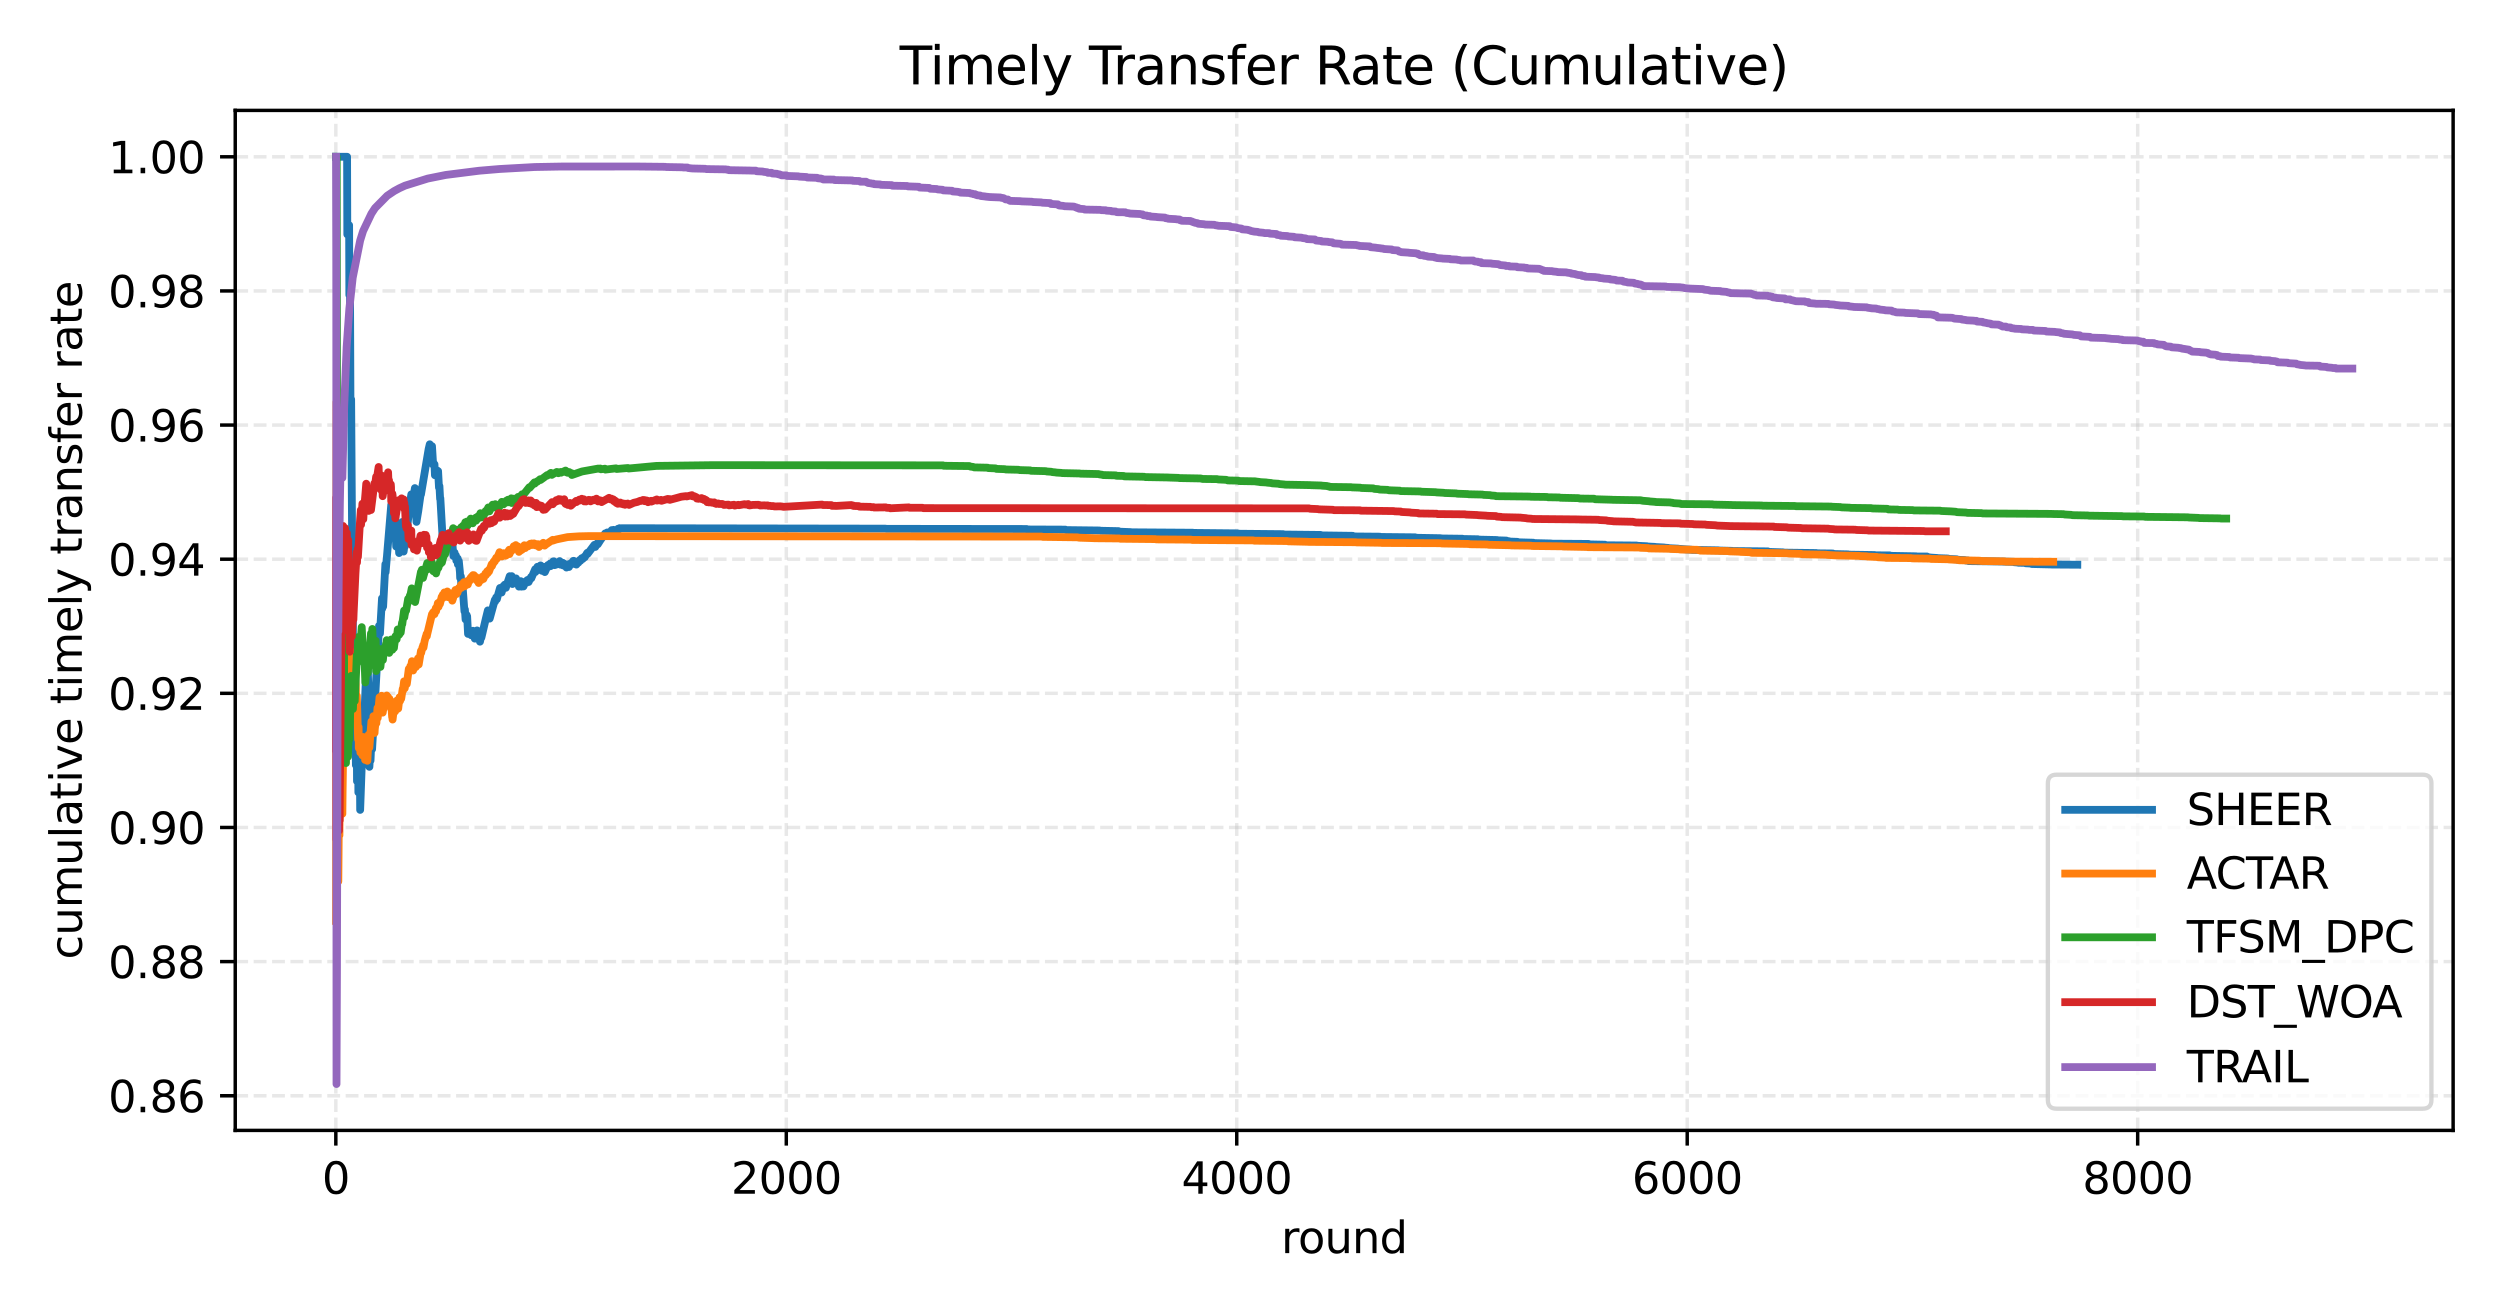 <?xml version="1.0" encoding="utf-8" standalone="no"?>
<!DOCTYPE svg PUBLIC "-//W3C//DTD SVG 1.1//EN"
  "http://www.w3.org/Graphics/SVG/1.1/DTD/svg11.dtd">
<svg xmlns:xlink="http://www.w3.org/1999/xlink" width="576pt" height="302.4pt" viewBox="0 0 576 302.4" xmlns="http://www.w3.org/2000/svg" version="1.1">
 <defs>
  <style type="text/css">*{stroke-linejoin: round; stroke-linecap: butt}</style>
 </defs>
 <g id="figure_1">
  <g id="patch_1">
   <path d="M 0 302.4 
L 576 302.4 
L 576 0 
L 0 0 
z
" style="fill: #ffffff"/>
  </g>
  <g id="axes_1">
   <g id="patch_2">
    <path d="M 54.2 260.44 
L 565.2 260.44 
L 565.2 25.44 
L 54.2 25.44 
z
" style="fill: #ffffff"/>
   </g>
   <g id="matplotlib.axis_1">
    <g id="xtick_1">
     <g id="line2d_1">
      <path d="M 77.375 260.44 
L 77.375 25.44 
" clip-path="url(#pfb404b8c67)" style="fill: none; stroke-dasharray: 2.96,1.28; stroke-dashoffset: 0; stroke: #b0b0b0; stroke-opacity: 0.3; stroke-width: 0.8"/>
     </g>
     <g id="line2d_2">
      <defs>
       <path id="m2395aaf3ee" d="M 0 0 
L 0 3.5 
" style="stroke: #000000; stroke-width: 0.8"/>
      </defs>
      <g>
       <use xlink:href="#m2395aaf3ee" x="77.375" y="260.44" style="stroke: #000000; stroke-width: 0.8"/>
      </g>
     </g>
     <g id="text_1">
      <!-- 0 -->
      <g transform="translate(74.194 275.038) scale(0.1 -0.1)">
       <defs>
        <path id="DejaVuSans-30" d="M 2034 4250 
Q 1547 4250 1301 3770 
Q 1056 3291 1056 2328 
Q 1056 1369 1301 889 
Q 1547 409 2034 409 
Q 2525 409 2770 889 
Q 3016 1369 3016 2328 
Q 3016 3291 2770 3770 
Q 2525 4250 2034 4250 
z
M 2034 4750 
Q 2819 4750 3233 4129 
Q 3647 3509 3647 2328 
Q 3647 1150 3233 529 
Q 2819 -91 2034 -91 
Q 1250 -91 836 529 
Q 422 1150 422 2328 
Q 422 3509 836 4129 
Q 1250 4750 2034 4750 
z
" transform="scale(0.016)"/>
       </defs>
       <use xlink:href="#DejaVuSans-30"/>
      </g>
     </g>
    </g>
    <g id="xtick_2">
     <g id="line2d_3">
      <path d="M 181.161 260.44 
L 181.161 25.44 
" clip-path="url(#pfb404b8c67)" style="fill: none; stroke-dasharray: 2.96,1.28; stroke-dashoffset: 0; stroke: #b0b0b0; stroke-opacity: 0.3; stroke-width: 0.8"/>
     </g>
     <g id="line2d_4">
      <g>
       <use xlink:href="#m2395aaf3ee" x="181.161" y="260.44" style="stroke: #000000; stroke-width: 0.8"/>
      </g>
     </g>
     <g id="text_2">
      <!-- 2000 -->
      <g transform="translate(168.436 275.038) scale(0.1 -0.1)">
       <defs>
        <path id="DejaVuSans-32" d="M 1228 531 
L 3431 531 
L 3431 0 
L 469 0 
L 469 531 
Q 828 903 1448 1529 
Q 2069 2156 2228 2338 
Q 2531 2678 2651 2914 
Q 2772 3150 2772 3378 
Q 2772 3750 2511 3984 
Q 2250 4219 1831 4219 
Q 1534 4219 1204 4116 
Q 875 4013 500 3803 
L 500 4441 
Q 881 4594 1212 4672 
Q 1544 4750 1819 4750 
Q 2544 4750 2975 4387 
Q 3406 4025 3406 3419 
Q 3406 3131 3298 2873 
Q 3191 2616 2906 2266 
Q 2828 2175 2409 1742 
Q 1991 1309 1228 531 
z
" transform="scale(0.016)"/>
       </defs>
       <use xlink:href="#DejaVuSans-32"/>
       <use xlink:href="#DejaVuSans-30" x="63.623"/>
       <use xlink:href="#DejaVuSans-30" x="127.246"/>
       <use xlink:href="#DejaVuSans-30" x="190.869"/>
      </g>
     </g>
    </g>
    <g id="xtick_3">
     <g id="line2d_5">
      <path d="M 284.947 260.44 
L 284.947 25.44 
" clip-path="url(#pfb404b8c67)" style="fill: none; stroke-dasharray: 2.96,1.28; stroke-dashoffset: 0; stroke: #b0b0b0; stroke-opacity: 0.3; stroke-width: 0.8"/>
     </g>
     <g id="line2d_6">
      <g>
       <use xlink:href="#m2395aaf3ee" x="284.947" y="260.44" style="stroke: #000000; stroke-width: 0.8"/>
      </g>
     </g>
     <g id="text_3">
      <!-- 4000 -->
      <g transform="translate(272.222 275.038) scale(0.1 -0.1)">
       <defs>
        <path id="DejaVuSans-34" d="M 2419 4116 
L 825 1625 
L 2419 1625 
L 2419 4116 
z
M 2253 4666 
L 3047 4666 
L 3047 1625 
L 3713 1625 
L 3713 1100 
L 3047 1100 
L 3047 0 
L 2419 0 
L 2419 1100 
L 313 1100 
L 313 1709 
L 2253 4666 
z
" transform="scale(0.016)"/>
       </defs>
       <use xlink:href="#DejaVuSans-34"/>
       <use xlink:href="#DejaVuSans-30" x="63.623"/>
       <use xlink:href="#DejaVuSans-30" x="127.246"/>
       <use xlink:href="#DejaVuSans-30" x="190.869"/>
      </g>
     </g>
    </g>
    <g id="xtick_4">
     <g id="line2d_7">
      <path d="M 388.733 260.44 
L 388.733 25.44 
" clip-path="url(#pfb404b8c67)" style="fill: none; stroke-dasharray: 2.96,1.28; stroke-dashoffset: 0; stroke: #b0b0b0; stroke-opacity: 0.3; stroke-width: 0.8"/>
     </g>
     <g id="line2d_8">
      <g>
       <use xlink:href="#m2395aaf3ee" x="388.733" y="260.44" style="stroke: #000000; stroke-width: 0.8"/>
      </g>
     </g>
     <g id="text_4">
      <!-- 6000 -->
      <g transform="translate(376.008 275.038) scale(0.1 -0.1)">
       <defs>
        <path id="DejaVuSans-36" d="M 2113 2584 
Q 1688 2584 1439 2293 
Q 1191 2003 1191 1497 
Q 1191 994 1439 701 
Q 1688 409 2113 409 
Q 2538 409 2786 701 
Q 3034 994 3034 1497 
Q 3034 2003 2786 2293 
Q 2538 2584 2113 2584 
z
M 3366 4563 
L 3366 3988 
Q 3128 4100 2886 4159 
Q 2644 4219 2406 4219 
Q 1781 4219 1451 3797 
Q 1122 3375 1075 2522 
Q 1259 2794 1537 2939 
Q 1816 3084 2150 3084 
Q 2853 3084 3261 2657 
Q 3669 2231 3669 1497 
Q 3669 778 3244 343 
Q 2819 -91 2113 -91 
Q 1303 -91 875 529 
Q 447 1150 447 2328 
Q 447 3434 972 4092 
Q 1497 4750 2381 4750 
Q 2619 4750 2861 4703 
Q 3103 4656 3366 4563 
z
" transform="scale(0.016)"/>
       </defs>
       <use xlink:href="#DejaVuSans-36"/>
       <use xlink:href="#DejaVuSans-30" x="63.623"/>
       <use xlink:href="#DejaVuSans-30" x="127.246"/>
       <use xlink:href="#DejaVuSans-30" x="190.869"/>
      </g>
     </g>
    </g>
    <g id="xtick_5">
     <g id="line2d_9">
      <path d="M 492.519 260.44 
L 492.519 25.44 
" clip-path="url(#pfb404b8c67)" style="fill: none; stroke-dasharray: 2.96,1.28; stroke-dashoffset: 0; stroke: #b0b0b0; stroke-opacity: 0.3; stroke-width: 0.8"/>
     </g>
     <g id="line2d_10">
      <g>
       <use xlink:href="#m2395aaf3ee" x="492.519" y="260.44" style="stroke: #000000; stroke-width: 0.8"/>
      </g>
     </g>
     <g id="text_5">
      <!-- 8000 -->
      <g transform="translate(479.794 275.038) scale(0.1 -0.1)">
       <defs>
        <path id="DejaVuSans-38" d="M 2034 2216 
Q 1584 2216 1326 1975 
Q 1069 1734 1069 1313 
Q 1069 891 1326 650 
Q 1584 409 2034 409 
Q 2484 409 2743 651 
Q 3003 894 3003 1313 
Q 3003 1734 2745 1975 
Q 2488 2216 2034 2216 
z
M 1403 2484 
Q 997 2584 770 2862 
Q 544 3141 544 3541 
Q 544 4100 942 4425 
Q 1341 4750 2034 4750 
Q 2731 4750 3128 4425 
Q 3525 4100 3525 3541 
Q 3525 3141 3298 2862 
Q 3072 2584 2669 2484 
Q 3125 2378 3379 2068 
Q 3634 1759 3634 1313 
Q 3634 634 3220 271 
Q 2806 -91 2034 -91 
Q 1263 -91 848 271 
Q 434 634 434 1313 
Q 434 1759 690 2068 
Q 947 2378 1403 2484 
z
M 1172 3481 
Q 1172 3119 1398 2916 
Q 1625 2713 2034 2713 
Q 2441 2713 2670 2916 
Q 2900 3119 2900 3481 
Q 2900 3844 2670 4047 
Q 2441 4250 2034 4250 
Q 1625 4250 1398 4047 
Q 1172 3844 1172 3481 
z
" transform="scale(0.016)"/>
       </defs>
       <use xlink:href="#DejaVuSans-38"/>
       <use xlink:href="#DejaVuSans-30" x="63.623"/>
       <use xlink:href="#DejaVuSans-30" x="127.246"/>
       <use xlink:href="#DejaVuSans-30" x="190.869"/>
      </g>
     </g>
    </g>
    <g id="text_6">
     <!-- round -->
     <g transform="translate(295.186 288.717) scale(0.1 -0.1)">
      <defs>
       <path id="DejaVuSans-72" d="M 2631 2963 
Q 2534 3019 2420 3045 
Q 2306 3072 2169 3072 
Q 1681 3072 1420 2755 
Q 1159 2438 1159 1844 
L 1159 0 
L 581 0 
L 581 3500 
L 1159 3500 
L 1159 2956 
Q 1341 3275 1631 3429 
Q 1922 3584 2338 3584 
Q 2397 3584 2469 3576 
Q 2541 3569 2628 3553 
L 2631 2963 
z
" transform="scale(0.016)"/>
       <path id="DejaVuSans-6f" d="M 1959 3097 
Q 1497 3097 1228 2736 
Q 959 2375 959 1747 
Q 959 1119 1226 758 
Q 1494 397 1959 397 
Q 2419 397 2687 759 
Q 2956 1122 2956 1747 
Q 2956 2369 2687 2733 
Q 2419 3097 1959 3097 
z
M 1959 3584 
Q 2709 3584 3137 3096 
Q 3566 2609 3566 1747 
Q 3566 888 3137 398 
Q 2709 -91 1959 -91 
Q 1206 -91 779 398 
Q 353 888 353 1747 
Q 353 2609 779 3096 
Q 1206 3584 1959 3584 
z
" transform="scale(0.016)"/>
       <path id="DejaVuSans-75" d="M 544 1381 
L 544 3500 
L 1119 3500 
L 1119 1403 
Q 1119 906 1312 657 
Q 1506 409 1894 409 
Q 2359 409 2629 706 
Q 2900 1003 2900 1516 
L 2900 3500 
L 3475 3500 
L 3475 0 
L 2900 0 
L 2900 538 
Q 2691 219 2414 64 
Q 2138 -91 1772 -91 
Q 1169 -91 856 284 
Q 544 659 544 1381 
z
M 1991 3584 
L 1991 3584 
z
" transform="scale(0.016)"/>
       <path id="DejaVuSans-6e" d="M 3513 2113 
L 3513 0 
L 2938 0 
L 2938 2094 
Q 2938 2591 2744 2837 
Q 2550 3084 2163 3084 
Q 1697 3084 1428 2787 
Q 1159 2491 1159 1978 
L 1159 0 
L 581 0 
L 581 3500 
L 1159 3500 
L 1159 2956 
Q 1366 3272 1645 3428 
Q 1925 3584 2291 3584 
Q 2894 3584 3203 3211 
Q 3513 2838 3513 2113 
z
" transform="scale(0.016)"/>
       <path id="DejaVuSans-64" d="M 2906 2969 
L 2906 4863 
L 3481 4863 
L 3481 0 
L 2906 0 
L 2906 525 
Q 2725 213 2448 61 
Q 2172 -91 1784 -91 
Q 1150 -91 751 415 
Q 353 922 353 1747 
Q 353 2572 751 3078 
Q 1150 3584 1784 3584 
Q 2172 3584 2448 3432 
Q 2725 3281 2906 2969 
z
M 947 1747 
Q 947 1113 1208 752 
Q 1469 391 1925 391 
Q 2381 391 2643 752 
Q 2906 1113 2906 1747 
Q 2906 2381 2643 2742 
Q 2381 3103 1925 3103 
Q 1469 3103 1208 2742 
Q 947 2381 947 1747 
z
" transform="scale(0.016)"/>
      </defs>
      <use xlink:href="#DejaVuSans-72"/>
      <use xlink:href="#DejaVuSans-6f" x="38.863"/>
      <use xlink:href="#DejaVuSans-75" x="100.045"/>
      <use xlink:href="#DejaVuSans-6e" x="163.424"/>
      <use xlink:href="#DejaVuSans-64" x="226.803"/>
     </g>
    </g>
   </g>
   <g id="matplotlib.axis_2">
    <g id="ytick_1">
     <g id="line2d_11">
      <path d="M 54.2 252.464 
L 565.2 252.464 
" clip-path="url(#pfb404b8c67)" style="fill: none; stroke-dasharray: 2.96,1.28; stroke-dashoffset: 0; stroke: #b0b0b0; stroke-opacity: 0.3; stroke-width: 0.8"/>
     </g>
     <g id="line2d_12">
      <defs>
       <path id="m457675d882" d="M 0 0 
L -3.5 0 
" style="stroke: #000000; stroke-width: 0.8"/>
      </defs>
      <g>
       <use xlink:href="#m457675d882" x="54.2" y="252.464" style="stroke: #000000; stroke-width: 0.8"/>
      </g>
     </g>
     <g id="text_7">
      <!-- 0.86 -->
      <g transform="translate(24.934 256.263) scale(0.1 -0.1)">
       <defs>
        <path id="DejaVuSans-2e" d="M 684 794 
L 1344 794 
L 1344 0 
L 684 0 
L 684 794 
z
" transform="scale(0.016)"/>
       </defs>
       <use xlink:href="#DejaVuSans-30"/>
       <use xlink:href="#DejaVuSans-2e" x="63.623"/>
       <use xlink:href="#DejaVuSans-38" x="95.41"/>
       <use xlink:href="#DejaVuSans-36" x="159.033"/>
      </g>
     </g>
    </g>
    <g id="ytick_2">
     <g id="line2d_13">
      <path d="M 54.2 221.558 
L 565.2 221.558 
" clip-path="url(#pfb404b8c67)" style="fill: none; stroke-dasharray: 2.96,1.28; stroke-dashoffset: 0; stroke: #b0b0b0; stroke-opacity: 0.3; stroke-width: 0.8"/>
     </g>
     <g id="line2d_14">
      <g>
       <use xlink:href="#m457675d882" x="54.2" y="221.558" style="stroke: #000000; stroke-width: 0.8"/>
      </g>
     </g>
     <g id="text_8">
      <!-- 0.88 -->
      <g transform="translate(24.934 225.357) scale(0.1 -0.1)">
       <use xlink:href="#DejaVuSans-30"/>
       <use xlink:href="#DejaVuSans-2e" x="63.623"/>
       <use xlink:href="#DejaVuSans-38" x="95.41"/>
       <use xlink:href="#DejaVuSans-38" x="159.033"/>
      </g>
     </g>
    </g>
    <g id="ytick_3">
     <g id="line2d_15">
      <path d="M 54.2 190.652 
L 565.2 190.652 
" clip-path="url(#pfb404b8c67)" style="fill: none; stroke-dasharray: 2.96,1.28; stroke-dashoffset: 0; stroke: #b0b0b0; stroke-opacity: 0.3; stroke-width: 0.8"/>
     </g>
     <g id="line2d_16">
      <g>
       <use xlink:href="#m457675d882" x="54.2" y="190.652" style="stroke: #000000; stroke-width: 0.8"/>
      </g>
     </g>
     <g id="text_9">
      <!-- 0.90 -->
      <g transform="translate(24.934 194.451) scale(0.1 -0.1)">
       <defs>
        <path id="DejaVuSans-39" d="M 703 97 
L 703 672 
Q 941 559 1184 500 
Q 1428 441 1663 441 
Q 2288 441 2617 861 
Q 2947 1281 2994 2138 
Q 2813 1869 2534 1725 
Q 2256 1581 1919 1581 
Q 1219 1581 811 2004 
Q 403 2428 403 3163 
Q 403 3881 828 4315 
Q 1253 4750 1959 4750 
Q 2769 4750 3195 4129 
Q 3622 3509 3622 2328 
Q 3622 1225 3098 567 
Q 2575 -91 1691 -91 
Q 1453 -91 1209 -44 
Q 966 3 703 97 
z
M 1959 2075 
Q 2384 2075 2632 2365 
Q 2881 2656 2881 3163 
Q 2881 3666 2632 3958 
Q 2384 4250 1959 4250 
Q 1534 4250 1286 3958 
Q 1038 3666 1038 3163 
Q 1038 2656 1286 2365 
Q 1534 2075 1959 2075 
z
" transform="scale(0.016)"/>
       </defs>
       <use xlink:href="#DejaVuSans-30"/>
       <use xlink:href="#DejaVuSans-2e" x="63.623"/>
       <use xlink:href="#DejaVuSans-39" x="95.41"/>
       <use xlink:href="#DejaVuSans-30" x="159.033"/>
      </g>
     </g>
    </g>
    <g id="ytick_4">
     <g id="line2d_17">
      <path d="M 54.2 159.746 
L 565.2 159.746 
" clip-path="url(#pfb404b8c67)" style="fill: none; stroke-dasharray: 2.96,1.28; stroke-dashoffset: 0; stroke: #b0b0b0; stroke-opacity: 0.3; stroke-width: 0.8"/>
     </g>
     <g id="line2d_18">
      <g>
       <use xlink:href="#m457675d882" x="54.2" y="159.746" style="stroke: #000000; stroke-width: 0.8"/>
      </g>
     </g>
     <g id="text_10">
      <!-- 0.92 -->
      <g transform="translate(24.934 163.545) scale(0.1 -0.1)">
       <use xlink:href="#DejaVuSans-30"/>
       <use xlink:href="#DejaVuSans-2e" x="63.623"/>
       <use xlink:href="#DejaVuSans-39" x="95.41"/>
       <use xlink:href="#DejaVuSans-32" x="159.033"/>
      </g>
     </g>
    </g>
    <g id="ytick_5">
     <g id="line2d_19">
      <path d="M 54.2 128.84 
L 565.2 128.84 
" clip-path="url(#pfb404b8c67)" style="fill: none; stroke-dasharray: 2.96,1.28; stroke-dashoffset: 0; stroke: #b0b0b0; stroke-opacity: 0.3; stroke-width: 0.8"/>
     </g>
     <g id="line2d_20">
      <g>
       <use xlink:href="#m457675d882" x="54.2" y="128.84" style="stroke: #000000; stroke-width: 0.8"/>
      </g>
     </g>
     <g id="text_11">
      <!-- 0.94 -->
      <g transform="translate(24.934 132.639) scale(0.1 -0.1)">
       <use xlink:href="#DejaVuSans-30"/>
       <use xlink:href="#DejaVuSans-2e" x="63.623"/>
       <use xlink:href="#DejaVuSans-39" x="95.41"/>
       <use xlink:href="#DejaVuSans-34" x="159.033"/>
      </g>
     </g>
    </g>
    <g id="ytick_6">
     <g id="line2d_21">
      <path d="M 54.2 97.934 
L 565.2 97.934 
" clip-path="url(#pfb404b8c67)" style="fill: none; stroke-dasharray: 2.96,1.28; stroke-dashoffset: 0; stroke: #b0b0b0; stroke-opacity: 0.3; stroke-width: 0.8"/>
     </g>
     <g id="line2d_22">
      <g>
       <use xlink:href="#m457675d882" x="54.2" y="97.934" style="stroke: #000000; stroke-width: 0.8"/>
      </g>
     </g>
     <g id="text_12">
      <!-- 0.96 -->
      <g transform="translate(24.934 101.733) scale(0.1 -0.1)">
       <use xlink:href="#DejaVuSans-30"/>
       <use xlink:href="#DejaVuSans-2e" x="63.623"/>
       <use xlink:href="#DejaVuSans-39" x="95.41"/>
       <use xlink:href="#DejaVuSans-36" x="159.033"/>
      </g>
     </g>
    </g>
    <g id="ytick_7">
     <g id="line2d_23">
      <path d="M 54.2 67.028 
L 565.2 67.028 
" clip-path="url(#pfb404b8c67)" style="fill: none; stroke-dasharray: 2.96,1.28; stroke-dashoffset: 0; stroke: #b0b0b0; stroke-opacity: 0.3; stroke-width: 0.8"/>
     </g>
     <g id="line2d_24">
      <g>
       <use xlink:href="#m457675d882" x="54.2" y="67.028" style="stroke: #000000; stroke-width: 0.8"/>
      </g>
     </g>
     <g id="text_13">
      <!-- 0.98 -->
      <g transform="translate(24.934 70.827) scale(0.1 -0.1)">
       <use xlink:href="#DejaVuSans-30"/>
       <use xlink:href="#DejaVuSans-2e" x="63.623"/>
       <use xlink:href="#DejaVuSans-39" x="95.41"/>
       <use xlink:href="#DejaVuSans-38" x="159.033"/>
      </g>
     </g>
    </g>
    <g id="ytick_8">
     <g id="line2d_25">
      <path d="M 54.2 36.122 
L 565.2 36.122 
" clip-path="url(#pfb404b8c67)" style="fill: none; stroke-dasharray: 2.96,1.28; stroke-dashoffset: 0; stroke: #b0b0b0; stroke-opacity: 0.3; stroke-width: 0.8"/>
     </g>
     <g id="line2d_26">
      <g>
       <use xlink:href="#m457675d882" x="54.2" y="36.122" style="stroke: #000000; stroke-width: 0.8"/>
      </g>
     </g>
     <g id="text_14">
      <!-- 1.00 -->
      <g transform="translate(24.934 39.921) scale(0.1 -0.1)">
       <defs>
        <path id="DejaVuSans-31" d="M 794 531 
L 1825 531 
L 1825 4091 
L 703 3866 
L 703 4441 
L 1819 4666 
L 2450 4666 
L 2450 531 
L 3481 531 
L 3481 0 
L 794 0 
L 794 531 
z
" transform="scale(0.016)"/>
       </defs>
       <use xlink:href="#DejaVuSans-31"/>
       <use xlink:href="#DejaVuSans-2e" x="63.623"/>
       <use xlink:href="#DejaVuSans-30" x="95.41"/>
       <use xlink:href="#DejaVuSans-30" x="159.033"/>
      </g>
     </g>
    </g>
    <g id="text_15">
     <!-- cumulative timely transfer rate -->
     <g transform="translate(18.855 221.049) rotate(-90) scale(0.1 -0.1)">
      <defs>
       <path id="DejaVuSans-63" d="M 3122 3366 
L 3122 2828 
Q 2878 2963 2633 3030 
Q 2388 3097 2138 3097 
Q 1578 3097 1268 2742 
Q 959 2388 959 1747 
Q 959 1106 1268 751 
Q 1578 397 2138 397 
Q 2388 397 2633 464 
Q 2878 531 3122 666 
L 3122 134 
Q 2881 22 2623 -34 
Q 2366 -91 2075 -91 
Q 1284 -91 818 406 
Q 353 903 353 1747 
Q 353 2603 823 3093 
Q 1294 3584 2113 3584 
Q 2378 3584 2631 3529 
Q 2884 3475 3122 3366 
z
" transform="scale(0.016)"/>
       <path id="DejaVuSans-6d" d="M 3328 2828 
Q 3544 3216 3844 3400 
Q 4144 3584 4550 3584 
Q 5097 3584 5394 3201 
Q 5691 2819 5691 2113 
L 5691 0 
L 5113 0 
L 5113 2094 
Q 5113 2597 4934 2840 
Q 4756 3084 4391 3084 
Q 3944 3084 3684 2787 
Q 3425 2491 3425 1978 
L 3425 0 
L 2847 0 
L 2847 2094 
Q 2847 2600 2669 2842 
Q 2491 3084 2119 3084 
Q 1678 3084 1418 2786 
Q 1159 2488 1159 1978 
L 1159 0 
L 581 0 
L 581 3500 
L 1159 3500 
L 1159 2956 
Q 1356 3278 1631 3431 
Q 1906 3584 2284 3584 
Q 2666 3584 2933 3390 
Q 3200 3197 3328 2828 
z
" transform="scale(0.016)"/>
       <path id="DejaVuSans-6c" d="M 603 4863 
L 1178 4863 
L 1178 0 
L 603 0 
L 603 4863 
z
" transform="scale(0.016)"/>
       <path id="DejaVuSans-61" d="M 2194 1759 
Q 1497 1759 1228 1600 
Q 959 1441 959 1056 
Q 959 750 1161 570 
Q 1363 391 1709 391 
Q 2188 391 2477 730 
Q 2766 1069 2766 1631 
L 2766 1759 
L 2194 1759 
z
M 3341 1997 
L 3341 0 
L 2766 0 
L 2766 531 
Q 2569 213 2275 61 
Q 1981 -91 1556 -91 
Q 1019 -91 701 211 
Q 384 513 384 1019 
Q 384 1609 779 1909 
Q 1175 2209 1959 2209 
L 2766 2209 
L 2766 2266 
Q 2766 2663 2505 2880 
Q 2244 3097 1772 3097 
Q 1472 3097 1187 3025 
Q 903 2953 641 2809 
L 641 3341 
Q 956 3463 1253 3523 
Q 1550 3584 1831 3584 
Q 2591 3584 2966 3190 
Q 3341 2797 3341 1997 
z
" transform="scale(0.016)"/>
       <path id="DejaVuSans-74" d="M 1172 4494 
L 1172 3500 
L 2356 3500 
L 2356 3053 
L 1172 3053 
L 1172 1153 
Q 1172 725 1289 603 
Q 1406 481 1766 481 
L 2356 481 
L 2356 0 
L 1766 0 
Q 1100 0 847 248 
Q 594 497 594 1153 
L 594 3053 
L 172 3053 
L 172 3500 
L 594 3500 
L 594 4494 
L 1172 4494 
z
" transform="scale(0.016)"/>
       <path id="DejaVuSans-69" d="M 603 3500 
L 1178 3500 
L 1178 0 
L 603 0 
L 603 3500 
z
M 603 4863 
L 1178 4863 
L 1178 4134 
L 603 4134 
L 603 4863 
z
" transform="scale(0.016)"/>
       <path id="DejaVuSans-76" d="M 191 3500 
L 800 3500 
L 1894 563 
L 2988 3500 
L 3597 3500 
L 2284 0 
L 1503 0 
L 191 3500 
z
" transform="scale(0.016)"/>
       <path id="DejaVuSans-65" d="M 3597 1894 
L 3597 1613 
L 953 1613 
Q 991 1019 1311 708 
Q 1631 397 2203 397 
Q 2534 397 2845 478 
Q 3156 559 3463 722 
L 3463 178 
Q 3153 47 2828 -22 
Q 2503 -91 2169 -91 
Q 1331 -91 842 396 
Q 353 884 353 1716 
Q 353 2575 817 3079 
Q 1281 3584 2069 3584 
Q 2775 3584 3186 3129 
Q 3597 2675 3597 1894 
z
M 3022 2063 
Q 3016 2534 2758 2815 
Q 2500 3097 2075 3097 
Q 1594 3097 1305 2825 
Q 1016 2553 972 2059 
L 3022 2063 
z
" transform="scale(0.016)"/>
       <path id="DejaVuSans-20" transform="scale(0.016)"/>
       <path id="DejaVuSans-79" d="M 2059 -325 
Q 1816 -950 1584 -1140 
Q 1353 -1331 966 -1331 
L 506 -1331 
L 506 -850 
L 844 -850 
Q 1081 -850 1212 -737 
Q 1344 -625 1503 -206 
L 1606 56 
L 191 3500 
L 800 3500 
L 1894 763 
L 2988 3500 
L 3597 3500 
L 2059 -325 
z
" transform="scale(0.016)"/>
       <path id="DejaVuSans-73" d="M 2834 3397 
L 2834 2853 
Q 2591 2978 2328 3040 
Q 2066 3103 1784 3103 
Q 1356 3103 1142 2972 
Q 928 2841 928 2578 
Q 928 2378 1081 2264 
Q 1234 2150 1697 2047 
L 1894 2003 
Q 2506 1872 2764 1633 
Q 3022 1394 3022 966 
Q 3022 478 2636 193 
Q 2250 -91 1575 -91 
Q 1294 -91 989 -36 
Q 684 19 347 128 
L 347 722 
Q 666 556 975 473 
Q 1284 391 1588 391 
Q 1994 391 2212 530 
Q 2431 669 2431 922 
Q 2431 1156 2273 1281 
Q 2116 1406 1581 1522 
L 1381 1569 
Q 847 1681 609 1914 
Q 372 2147 372 2553 
Q 372 3047 722 3315 
Q 1072 3584 1716 3584 
Q 2034 3584 2315 3537 
Q 2597 3491 2834 3397 
z
" transform="scale(0.016)"/>
       <path id="DejaVuSans-66" d="M 2375 4863 
L 2375 4384 
L 1825 4384 
Q 1516 4384 1395 4259 
Q 1275 4134 1275 3809 
L 1275 3500 
L 2222 3500 
L 2222 3053 
L 1275 3053 
L 1275 0 
L 697 0 
L 697 3053 
L 147 3053 
L 147 3500 
L 697 3500 
L 697 3744 
Q 697 4328 969 4595 
Q 1241 4863 1831 4863 
L 2375 4863 
z
" transform="scale(0.016)"/>
      </defs>
      <use xlink:href="#DejaVuSans-63"/>
      <use xlink:href="#DejaVuSans-75" x="54.98"/>
      <use xlink:href="#DejaVuSans-6d" x="118.359"/>
      <use xlink:href="#DejaVuSans-75" x="215.771"/>
      <use xlink:href="#DejaVuSans-6c" x="279.15"/>
      <use xlink:href="#DejaVuSans-61" x="306.934"/>
      <use xlink:href="#DejaVuSans-74" x="368.213"/>
      <use xlink:href="#DejaVuSans-69" x="407.422"/>
      <use xlink:href="#DejaVuSans-76" x="435.205"/>
      <use xlink:href="#DejaVuSans-65" x="494.385"/>
      <use xlink:href="#DejaVuSans-20" x="555.908"/>
      <use xlink:href="#DejaVuSans-74" x="587.695"/>
      <use xlink:href="#DejaVuSans-69" x="626.904"/>
      <use xlink:href="#DejaVuSans-6d" x="654.688"/>
      <use xlink:href="#DejaVuSans-65" x="752.1"/>
      <use xlink:href="#DejaVuSans-6c" x="813.623"/>
      <use xlink:href="#DejaVuSans-79" x="841.406"/>
      <use xlink:href="#DejaVuSans-20" x="900.586"/>
      <use xlink:href="#DejaVuSans-74" x="932.373"/>
      <use xlink:href="#DejaVuSans-72" x="971.582"/>
      <use xlink:href="#DejaVuSans-61" x="1012.695"/>
      <use xlink:href="#DejaVuSans-6e" x="1073.975"/>
      <use xlink:href="#DejaVuSans-73" x="1137.354"/>
      <use xlink:href="#DejaVuSans-66" x="1189.453"/>
      <use xlink:href="#DejaVuSans-65" x="1224.658"/>
      <use xlink:href="#DejaVuSans-72" x="1286.182"/>
      <use xlink:href="#DejaVuSans-20" x="1327.295"/>
      <use xlink:href="#DejaVuSans-72" x="1359.082"/>
      <use xlink:href="#DejaVuSans-61" x="1400.195"/>
      <use xlink:href="#DejaVuSans-74" x="1461.475"/>
      <use xlink:href="#DejaVuSans-65" x="1500.684"/>
     </g>
    </g>
   </g>
   <g id="line2d_27">
    <path d="M 77.427 36.122 
L 79.97 36.122 
L 80.022 54.007 
L 80.126 53.524 
L 80.437 51.879 
L 80.489 67.973 
L 80.593 66.909 
L 80.645 66.557 
L 80.748 93.635 
L 80.8 93.113 
L 80.904 91.998 
L 81.215 137.522 
L 81.267 136.65 
L 81.371 159.099 
L 81.475 156.33 
L 81.527 156.084 
L 81.631 153.624 
L 81.89 173.352 
L 81.942 172.195 
L 81.994 176.279 
L 82.046 174.549 
L 82.201 170.675 
L 82.253 179.997 
L 82.305 178.188 
L 82.513 173.886 
L 82.565 182.56 
L 82.668 181.352 
L 82.928 177.79 
L 82.98 186.598 
L 83.032 185.177 
L 83.706 166.493 
L 83.81 163.984 
L 83.862 167.263 
L 83.914 165.748 
L 84.537 150.756 
L 84.796 159.058 
L 84.64 150.736 
L 84.848 158.243 
L 85.056 175.628 
L 85.107 176.678 
L 85.159 175.753 
L 85.315 172.871 
L 85.367 175.239 
L 85.419 174.039 
L 85.678 167.892 
L 85.73 172.625 
L 85.782 171.681 
L 86.509 159.424 
L 87.339 144.173 
L 87.391 144.503 
L 87.546 145.952 
L 88.013 137.859 
L 88.065 140.223 
L 88.117 139.402 
L 88.221 138.252 
L 88.273 139.752 
L 88.325 138.756 
L 88.792 129.986 
L 88.844 131.847 
L 88.896 131.256 
L 90.141 116.315 
L 90.193 118.424 
L 90.245 117.971 
L 90.349 117.011 
L 90.401 119.622 
L 90.452 119.312 
L 90.608 118.106 
L 90.66 120.536 
L 90.712 119.938 
L 90.971 117.179 
L 91.283 125.938 
L 91.335 125.55 
L 91.646 123.401 
L 91.698 124.457 
L 91.75 123.987 
L 91.802 123.549 
L 91.957 127.422 
L 92.476 122.212 
L 92.684 120.258 
L 92.839 124.503 
L 92.891 124.054 
L 92.995 127.08 
L 93.047 126.733 
L 93.151 125.741 
L 93.203 125.797 
L 93.255 125.965 
L 94.5 115.789 
L 94.76 113.904 
L 94.811 114.48 
L 94.863 115.051 
L 94.915 114.728 
L 94.967 114.449 
L 95.019 115.925 
L 95.071 115.65 
L 95.59 112.459 
L 95.953 120.243 
L 96.368 117.74 
L 96.939 113.699 
L 96.991 113.935 
L 98.755 103.465 
L 99.015 102.362 
L 99.119 104.344 
L 99.17 104.105 
L 99.534 102.791 
L 99.793 107.06 
L 99.897 106.675 
L 99.949 106.888 
L 100.001 107.337 
L 100.053 107.155 
L 100.104 106.977 
L 100.208 109.491 
L 100.26 109.195 
L 100.416 108.543 
L 100.623 109.144 
L 100.779 108.427 
L 100.831 108.585 
L 100.883 108.785 
L 100.935 108.543 
L 101.142 112.347 
L 101.194 112.165 
L 101.246 111.995 
L 101.402 114.947 
L 101.454 114.795 
L 102.18 127.493 
L 102.232 127.644 
L 102.284 127.375 
L 102.336 127.534 
L 102.388 127.557 
L 102.803 125.291 
L 102.907 125.69 
L 103.166 124.731 
L 103.27 125.022 
L 103.685 123.6 
L 103.737 123.742 
L 103.789 123.56 
L 103.945 124.917 
L 103.996 124.679 
L 104.048 124.421 
L 104.204 125.771 
L 104.256 125.56 
L 104.463 128.117 
L 104.723 127.316 
L 104.931 128.343 
L 105.034 127.973 
L 105.138 129.156 
L 105.19 128.934 
L 105.242 128.721 
L 105.294 129.114 
L 105.346 128.977 
L 105.449 128.667 
L 105.501 130.039 
L 105.553 129.872 
L 105.709 129.257 
L 105.968 131.85 
L 106.02 133.164 
L 106.072 132.992 
L 106.176 132.78 
L 106.384 136.665 
L 106.435 136.571 
L 106.643 135.947 
L 107.006 140.846 
L 107.11 140.414 
L 107.266 142.725 
L 107.369 142.289 
L 107.525 141.711 
L 107.577 142.071 
L 107.629 141.987 
L 107.837 146.051 
L 108.096 145.35 
L 108.252 145.961 
L 108.304 146 
L 108.355 145.812 
L 108.407 146.219 
L 108.459 146.053 
L 108.511 145.819 
L 108.563 146.358 
L 108.615 146.178 
L 108.771 145.502 
L 108.822 145.941 
L 108.874 145.763 
L 108.978 145.331 
L 109.03 146.044 
L 109.082 145.849 
L 109.134 145.684 
L 109.186 146.718 
L 109.238 146.534 
L 109.341 146.03 
L 109.393 147.141 
L 109.445 146.898 
L 109.912 145.249 
L 109.964 147.063 
L 110.016 146.788 
L 110.327 145.61 
L 110.587 147.843 
L 110.846 146.606 
L 110.898 146.937 
L 110.95 146.74 
L 111.936 142.534 
L 112.403 140.634 
L 112.507 142.15 
L 112.559 141.91 
L 112.766 141.595 
L 112.818 142.528 
L 112.87 142.367 
L 113.337 140.659 
L 114.012 138.209 
L 114.064 138.61 
L 114.116 138.451 
L 114.323 137.64 
L 114.375 138.095 
L 114.479 138.065 
L 114.738 137.091 
L 115.205 135.466 
L 115.257 136.218 
L 115.309 136.08 
L 115.413 135.76 
L 115.569 136.52 
L 116.036 134.97 
L 116.088 135.448 
L 116.139 135.237 
L 116.295 134.702 
L 116.347 135.333 
L 116.399 135.184 
L 116.451 135.04 
L 116.503 135.204 
L 116.555 135.429 
L 116.606 135.217 
L 117.437 132.754 
L 117.592 133.453 
L 117.644 133.261 
L 117.852 132.873 
L 117.904 132.746 
L 117.956 132.983 
L 118.059 134.561 
L 118.111 134.389 
L 118.63 133.326 
L 118.786 133.616 
L 118.89 133.261 
L 118.942 134.092 
L 118.994 133.962 
L 119.045 133.843 
L 119.201 134.563 
L 119.409 134.217 
L 119.564 135.157 
L 119.824 134.388 
L 119.979 133.9 
L 120.135 135.165 
L 120.187 135.156 
L 120.447 134.477 
L 120.55 134.955 
L 120.602 135.123 
L 120.654 135.003 
L 120.965 134.035 
L 121.017 134.348 
L 121.069 134.206 
L 121.173 133.93 
L 121.225 134.074 
L 121.277 134.281 
L 121.329 134.141 
L 121.484 133.662 
L 121.536 133.866 
L 121.588 133.772 
L 121.692 133.566 
L 121.796 134.096 
L 121.9 133.869 
L 122.367 132.92 
L 122.418 133.234 
L 122.47 133.086 
L 123.301 131.15 
L 123.353 131.795 
L 123.404 131.661 
L 123.82 130.587 
L 123.975 131.346 
L 124.546 130.269 
L 124.754 131.29 
L 124.806 131.178 
L 124.857 131.073 
L 124.909 131.529 
L 124.961 131.377 
L 125.273 130.599 
L 125.376 131.493 
L 125.428 131.377 
L 125.48 131.316 
L 125.532 131.806 
L 125.584 131.702 
L 126.259 130.181 
L 126.31 130.617 
L 126.362 130.474 
L 126.57 130.153 
L 126.622 130.235 
L 126.777 129.831 
L 126.829 130.446 
L 126.881 130.312 
L 127.037 130.227 
L 127.4 129.49 
L 127.452 129.349 
L 127.504 129.538 
L 127.556 129.434 
L 127.608 129.329 
L 127.763 130.209 
L 127.815 130.119 
L 127.919 129.93 
L 128.023 130.136 
L 128.075 130.065 
L 128.23 129.714 
L 128.282 129.949 
L 128.334 129.855 
L 128.438 129.652 
L 128.49 129.993 
L 128.542 129.88 
L 128.646 129.664 
L 128.697 129.862 
L 128.749 129.789 
L 128.957 129.281 
L 129.165 130.105 
L 129.372 129.673 
L 129.476 130.122 
L 129.528 130.015 
L 129.683 129.672 
L 129.735 130.275 
L 129.787 130.177 
L 129.943 129.835 
L 129.995 130.311 
L 130.047 130.197 
L 130.099 130.084 
L 130.15 130.371 
L 130.202 130.23 
L 130.306 130.025 
L 130.514 130.762 
L 131.033 129.989 
L 131.085 130.64 
L 131.136 130.538 
L 131.552 129.74 
L 131.603 130.023 
L 131.655 129.973 
L 132.071 129.233 
L 132.122 129.299 
L 132.174 129.212 
L 132.33 129.939 
L 132.693 129.578 
L 132.797 130.082 
L 132.849 130.013 
L 133.212 129.315 
L 133.264 129.631 
L 133.316 129.528 
L 133.627 128.983 
L 133.731 129.199 
L 134.042 128.61 
L 134.094 128.731 
L 134.146 128.659 
L 134.198 128.551 
L 134.25 128.784 
L 134.302 128.688 
L 134.665 128.22 
L 134.717 128.406 
L 134.769 128.306 
L 135.236 127.471 
L 135.34 127.351 
L 135.392 127.611 
L 135.444 127.539 
L 136.948 125.536 
L 137 125.877 
L 137.052 125.786 
L 137.104 125.698 
L 137.156 126.015 
L 137.208 125.92 
L 137.675 125.119 
L 137.727 125.404 
L 137.779 125.327 
L 138.298 124.509 
L 139.439 122.892 
L 139.491 123.141 
L 139.543 123.049 
L 139.906 122.678 
L 139.958 123.075 
L 140.01 122.989 
L 140.062 122.941 
L 140.114 123.281 
L 140.218 123.256 
L 140.529 122.752 
L 140.944 122.14 
L 140.996 122.636 
L 141.048 122.585 
L 141.359 122.08 
L 141.463 122.433 
L 141.567 122.281 
L 141.671 122.144 
L 141.723 122.356 
L 141.774 122.264 
L 141.826 122.176 
L 141.878 122.522 
L 141.982 122.469 
L 142.397 121.823 
L 142.449 122.085 
L 142.501 121.993 
L 142.76 121.69 
L 142.812 121.826 
L 142.864 121.801 
L 143.227 121.702 
L 203.994 121.801 
L 204.202 121.842 
L 236.531 121.884 
L 236.687 121.988 
L 245.457 122.025 
L 245.612 122.129 
L 253.396 122.225 
L 253.552 122.287 
L 257.703 122.371 
L 257.859 122.495 
L 260.506 122.599 
L 260.713 122.641 
L 274.828 122.741 
L 275.036 122.782 
L 285.103 122.886 
L 285.258 122.969 
L 295.637 123.071 
L 295.793 123.154 
L 304.251 123.249 
L 304.407 123.352 
L 311.672 123.452 
L 311.931 123.598 
L 317.951 123.652 
L 318.107 123.715 
L 326.046 123.797 
L 326.202 123.901 
L 331.806 124 
L 332.222 124.062 
L 336.996 124.124 
L 337.151 124.186 
L 340.524 124.245 
L 340.68 124.328 
L 344.935 124.424 
L 345.091 124.486 
L 347.063 124.548 
L 347.219 124.631 
L 347.738 124.713 
L 347.893 124.776 
L 349.606 124.838 
L 349.761 124.941 
L 353.29 125.041 
L 353.446 125.124 
L 357.338 125.219 
L 357.545 125.261 
L 366.004 125.319 
L 366.16 125.422 
L 369.792 125.504 
L 369.948 125.628 
L 377.109 125.689 
L 377.265 125.751 
L 379.444 125.854 
L 379.652 125.916 
L 381.26 125.996 
L 381.468 126.037 
L 383.388 126.141 
L 383.596 126.182 
L 384.374 126.244 
L 384.53 126.306 
L 386.605 126.405 
L 386.813 126.447 
L 388.058 126.55 
L 388.37 126.571 
L 389.667 126.652 
L 389.875 126.693 
L 395.894 126.796 
L 396.102 126.838 
L 399.06 126.914 
L 399.267 126.955 
L 407.311 127.036 
L 407.518 127.16 
L 410.891 127.263 
L 411.047 127.325 
L 418.519 127.42 
L 418.675 127.482 
L 422.256 127.523 
L 422.411 127.647 
L 425.836 127.728 
L 425.992 127.79 
L 431.96 127.883 
L 432.115 127.944 
L 435.385 127.96 
L 435.54 128.063 
L 441.456 128.173 
L 441.664 128.214 
L 443.947 128.213 
L 444.103 128.337 
L 444.57 128.419 
L 444.777 128.46 
L 446.282 128.558 
L 446.49 128.599 
L 448.825 128.681 
L 449.033 128.784 
L 450.849 128.865 
L 451.004 128.968 
L 452.665 129.05 
L 452.924 129.132 
L 453.443 129.153 
L 453.599 129.276 
L 461.227 129.371 
L 461.539 129.392 
L 463.874 129.453 
L 464.03 129.535 
L 464.86 129.597 
L 465.016 129.659 
L 466.572 129.679 
L 466.728 129.782 
L 467.973 129.843 
L 468.129 129.946 
L 472.384 130.049 
L 472.696 130.069 
L 478.611 130.11 
L 478.611 130.11 
" clip-path="url(#pfb404b8c67)" style="fill: none; stroke: #1f77b4; stroke-width: 1.8; stroke-linecap: square"/>
   </g>
   <g id="line2d_28">
    <path d="M 77.427 212.169 
L 77.531 92.657 
L 77.583 178.452 
L 77.635 158.695 
L 77.687 134.683 
L 77.739 187.1 
L 77.791 167.692 
L 77.946 203.081 
L 78.102 185.809 
L 78.154 176.479 
L 78.206 192.446 
L 78.258 183.524 
L 78.309 180.852 
L 78.361 184.833 
L 78.465 170.836 
L 78.517 175.931 
L 78.569 179.107 
L 78.725 169.985 
L 78.776 171.317 
L 78.88 187.498 
L 78.932 182.583 
L 79.295 156.102 
L 79.347 160.463 
L 79.399 158.147 
L 79.503 153.376 
L 79.607 157.695 
L 79.814 151.136 
L 79.866 153.637 
L 79.918 150.859 
L 79.97 153.216 
L 80.022 150.756 
L 80.074 151.545 
L 80.229 148.501 
L 80.281 149.431 
L 80.437 143.05 
L 80.489 157.247 
L 80.541 155.097 
L 80.593 153.354 
L 80.645 155.987 
L 80.697 154.136 
L 80.748 155.609 
L 80.852 151.554 
L 80.904 152.685 
L 81.008 155.38 
L 81.164 150.241 
L 81.215 151.036 
L 81.267 152.047 
L 81.319 156.968 
L 81.371 155.261 
L 81.475 152.164 
L 81.579 154.36 
L 81.631 152.715 
L 81.682 152.763 
L 81.838 156.497 
L 81.942 157.66 
L 82.098 162.88 
L 82.15 161.435 
L 82.201 160.292 
L 82.253 161.524 
L 82.513 170.377 
L 82.565 169.053 
L 82.617 167.492 
L 82.668 172.352 
L 82.72 170.979 
L 82.772 170.913 
L 82.824 169.686 
L 82.928 172.712 
L 82.98 171.57 
L 83.032 173.372 
L 83.084 172.595 
L 83.187 169.752 
L 83.291 172.816 
L 83.395 171.013 
L 83.499 174.029 
L 83.551 172.808 
L 83.706 169.802 
L 83.914 174.054 
L 84.07 172.047 
L 84.121 175.082 
L 84.173 174.104 
L 84.225 172.859 
L 84.277 173.524 
L 84.329 174.386 
L 84.485 171.969 
L 84.537 172.526 
L 84.64 175.287 
L 84.692 174.259 
L 84.952 169.266 
L 85.107 172.237 
L 85.574 166.232 
L 85.626 167.066 
L 85.678 168.02 
L 85.73 167.311 
L 85.834 168.173 
L 86.041 165.002 
L 86.145 165.104 
L 86.249 166.329 
L 86.301 168.87 
L 86.353 167.962 
L 86.664 165.22 
L 86.716 166.63 
L 86.768 165.865 
L 86.976 163.116 
L 87.027 165.425 
L 87.079 164.841 
L 87.443 160.657 
L 87.495 161.921 
L 87.546 161.205 
L 87.598 161.466 
L 87.65 160.811 
L 87.702 161.029 
L 87.754 161.513 
L 87.91 160.301 
L 88.169 164.192 
L 88.377 162.977 
L 88.429 163.273 
L 88.48 163.083 
L 88.74 160.822 
L 88.792 162.401 
L 88.844 162.114 
L 89.103 160.245 
L 89.259 160.938 
L 89.311 161.116 
L 89.363 160.55 
L 89.415 161.241 
L 89.518 161.216 
L 89.622 161.972 
L 89.726 160.988 
L 89.882 162.457 
L 89.985 161.659 
L 90.037 162.387 
L 90.089 161.861 
L 90.141 162.201 
L 90.349 165.212 
L 90.401 165.281 
L 90.452 165.786 
L 90.504 165.354 
L 90.868 162.47 
L 91.023 163.929 
L 91.075 163.467 
L 91.283 161.55 
L 91.335 161.584 
L 91.386 162.209 
L 91.438 161.86 
L 91.49 161.375 
L 91.542 163.368 
L 91.594 162.951 
L 91.646 162.399 
L 91.698 162.782 
L 91.75 163.244 
L 91.802 162.771 
L 92.061 160.648 
L 92.165 161.53 
L 92.217 161.273 
L 92.321 160.573 
L 92.372 160.698 
L 92.424 161.006 
L 92.476 160.736 
L 92.788 158.692 
L 92.839 159.154 
L 92.891 158.688 
L 93.099 156.982 
L 93.151 157.273 
L 93.255 158.571 
L 93.307 158.244 
L 93.514 157.184 
L 93.566 157.309 
L 93.618 156.859 
L 93.67 157.184 
L 93.722 157.599 
L 93.774 157.295 
L 94.189 154.11 
L 94.241 154.327 
L 94.292 154.553 
L 94.344 154.134 
L 94.396 154.606 
L 94.448 154.184 
L 94.552 153.465 
L 94.604 154.377 
L 94.656 153.952 
L 94.915 152.342 
L 95.071 154.29 
L 95.123 154.012 
L 95.175 154.482 
L 95.227 154.079 
L 95.538 152.436 
L 95.694 153.62 
L 95.745 153.254 
L 95.797 153.697 
L 95.849 153.419 
L 95.901 153.105 
L 95.953 153.49 
L 96.005 153.165 
L 96.316 151.687 
L 96.472 153.1 
L 96.991 149.95 
L 97.043 150.41 
L 97.095 150.156 
L 97.354 149.096 
L 97.406 149.181 
L 97.51 148.634 
L 97.562 149.214 
L 97.614 148.938 
L 97.821 147.75 
L 98.133 146.594 
L 98.184 146.632 
L 98.288 146.058 
L 98.34 146.571 
L 98.392 146.271 
L 99.534 141.502 
L 99.586 141.898 
L 99.637 141.656 
L 99.741 141.153 
L 99.793 141.514 
L 99.845 141.263 
L 99.897 140.979 
L 99.949 141.348 
L 100.053 141.313 
L 100.104 141.496 
L 100.416 140.098 
L 100.468 140.839 
L 100.52 140.606 
L 100.883 138.966 
L 101.039 139.805 
L 101.298 138.632 
L 101.35 139.181 
L 101.402 138.994 
L 101.765 137.509 
L 101.817 137.819 
L 101.869 137.614 
L 102.025 137.029 
L 102.076 137.756 
L 102.128 137.518 
L 102.388 136.5 
L 102.44 137.218 
L 102.492 136.997 
L 102.647 136.786 
L 102.699 137.35 
L 102.803 137.281 
L 103.062 136.275 
L 103.166 137.567 
L 103.218 137.365 
L 103.322 136.93 
L 103.374 137.583 
L 103.426 137.377 
L 103.581 136.74 
L 103.633 137.278 
L 103.685 137.072 
L 103.737 137.13 
L 103.841 136.71 
L 103.996 137.928 
L 104.152 137.589 
L 104.204 138.39 
L 104.256 138.221 
L 104.36 137.924 
L 104.931 135.931 
L 104.982 136.264 
L 105.138 136.892 
L 105.346 136.155 
L 105.398 136.582 
L 105.449 136.431 
L 105.709 135.482 
L 105.761 135.601 
L 105.813 135.756 
L 105.865 135.564 
L 106.228 134.748 
L 106.28 135.451 
L 106.332 135.244 
L 106.539 134.515 
L 106.591 135.2 
L 106.643 135.047 
L 106.902 134.129 
L 106.954 134.234 
L 107.058 135.087 
L 107.11 134.889 
L 107.214 134.512 
L 107.266 134.579 
L 107.318 134.769 
L 107.369 134.577 
L 107.421 134.425 
L 107.473 134.684 
L 107.525 134.528 
L 107.733 133.836 
L 107.785 134.672 
L 107.837 134.479 
L 108.096 133.645 
L 108.148 133.91 
L 108.2 133.778 
L 108.407 133.153 
L 108.459 133.382 
L 108.511 133.213 
L 108.667 132.831 
L 108.719 133.034 
L 108.771 132.872 
L 108.978 132.508 
L 109.082 132.838 
L 109.186 132.526 
L 109.393 133.368 
L 109.445 133.198 
L 109.497 133.013 
L 109.549 133.267 
L 109.601 133.086 
L 109.653 132.932 
L 109.808 133.71 
L 109.86 133.531 
L 109.912 133.785 
L 109.964 133.638 
L 110.068 133.36 
L 110.275 134.316 
L 110.639 133.24 
L 110.743 133.506 
L 110.794 133.357 
L 110.846 133.67 
L 110.898 133.515 
L 111.106 132.886 
L 111.158 133.274 
L 111.21 133.261 
L 111.313 132.96 
L 111.365 133.4 
L 111.417 133.291 
L 111.832 132.136 
L 111.884 132.337 
L 111.936 132.521 
L 111.988 132.373 
L 112.247 131.632 
L 112.351 132.069 
L 112.403 131.91 
L 112.611 131.307 
L 112.663 131.692 
L 112.714 131.554 
L 113.13 130.436 
L 113.285 129.995 
L 113.337 130.431 
L 113.389 130.308 
L 113.7 129.448 
L 113.752 129.653 
L 113.804 129.517 
L 113.96 129.11 
L 114.012 129.337 
L 114.064 129.195 
L 114.323 128.513 
L 114.427 128.58 
L 114.479 128.727 
L 114.531 128.605 
L 115.102 127.227 
L 115.257 127.665 
L 115.361 127.411 
L 115.413 127.811 
L 115.465 127.695 
L 115.517 127.6 
L 115.62 128.209 
L 115.672 128.069 
L 115.88 127.596 
L 115.932 127.735 
L 115.984 127.591 
L 116.036 127.454 
L 116.139 127.832 
L 116.191 127.697 
L 116.243 127.555 
L 116.295 127.651 
L 116.451 128.043 
L 116.555 127.786 
L 116.606 127.985 
L 116.658 127.843 
L 117.022 127.148 
L 117.333 126.662 
L 117.385 127.658 
L 117.437 127.542 
L 117.8 126.679 
L 117.852 126.939 
L 117.904 126.83 
L 118.371 125.852 
L 118.475 126.398 
L 118.526 126.27 
L 118.838 125.594 
L 118.942 126.5 
L 118.994 126.385 
L 119.201 125.935 
L 119.253 126.159 
L 119.305 126.038 
L 119.357 125.914 
L 119.564 127.155 
L 119.824 126.819 
L 119.876 126.903 
L 119.928 126.803 
L 120.135 126.368 
L 120.187 126.512 
L 120.239 126.681 
L 120.291 126.575 
L 120.81 125.63 
L 120.862 126.306 
L 120.914 126.201 
L 120.965 126.101 
L 121.017 126.271 
L 121.069 126.182 
L 121.64 125.606 
L 121.692 125.87 
L 121.744 125.782 
L 122.159 125.286 
L 122.211 125.618 
L 122.263 125.558 
L 122.522 125.211 
L 122.574 125.496 
L 122.626 125.449 
L 122.678 125.404 
L 122.73 125.565 
L 122.782 125.5 
L 123.041 125.198 
L 123.093 125.561 
L 123.145 125.503 
L 123.301 125.324 
L 123.353 125.639 
L 123.404 125.584 
L 123.612 125.356 
L 123.664 125.723 
L 123.716 125.669 
L 124.027 125.387 
L 124.183 126.026 
L 124.961 125.259 
L 125.169 125.061 
L 125.273 125.6 
L 125.376 125.475 
L 125.428 125.421 
L 125.48 125.709 
L 125.532 125.652 
L 125.843 125.394 
L 127.348 124.382 
L 127.4 124.557 
L 127.452 124.532 
L 128.179 124.289 
L 130.773 123.747 
L 133.368 123.573 
L 135.495 123.523 
L 240.06 123.63 
L 240.215 123.694 
L 248.207 123.801 
L 248.674 123.887 
L 251.891 123.99 
L 252.203 124.008 
L 257.911 124.061 
L 258.067 124.125 
L 266.214 124.209 
L 266.369 124.273 
L 274.465 124.337 
L 274.62 124.402 
L 288.787 124.508 
L 288.943 124.572 
L 296.623 124.657 
L 296.779 124.721 
L 301.241 124.827 
L 301.553 124.849 
L 312.347 124.928 
L 312.554 124.969 
L 318.159 125.053 
L 318.366 125.096 
L 332.014 125.157 
L 332.17 125.221 
L 338.449 125.328 
L 338.604 125.392 
L 342.756 125.453 
L 342.911 125.517 
L 347.997 125.623 
L 348.205 125.665 
L 352.771 125.729 
L 352.927 125.793 
L 359.932 125.874 
L 360.14 125.917 
L 365.641 126.024 
L 365.848 126.066 
L 377.732 126.144 
L 377.887 126.208 
L 379.755 126.271 
L 379.911 126.357 
L 384.685 126.438 
L 384.893 126.48 
L 386.917 126.544 
L 387.072 126.608 
L 391.068 126.672 
L 391.224 126.736 
L 391.587 126.779 
L 391.743 126.864 
L 398.229 126.969 
L 398.385 127.033 
L 400.824 127.114 
L 401.032 127.156 
L 403.263 127.237 
L 403.574 127.365 
L 411.721 127.467 
L 412.137 127.531 
L 414.991 127.613 
L 415.146 127.699 
L 420.751 127.805 
L 420.958 127.847 
L 422.723 127.95 
L 423.034 127.968 
L 428.379 128.074 
L 428.587 128.117 
L 430.143 128.176 
L 430.299 128.24 
L 432.479 128.325 
L 432.634 128.389 
L 434.347 128.474 
L 434.502 128.537 
L 440.366 128.585 
L 440.522 128.649 
L 444.673 128.711 
L 444.829 128.775 
L 448.825 128.853 
L 449.033 128.895 
L 450.953 129.001 
L 451.42 129.086 
L 456.194 129.185 
L 456.349 129.249 
L 461.902 129.334 
L 462.058 129.397 
L 473.059 129.435 
L 473.059 129.435 
" clip-path="url(#pfb404b8c67)" style="fill: none; stroke: #ff7f0e; stroke-width: 1.8; stroke-linecap: square"/>
   </g>
   <g id="line2d_29">
    <path d="M 77.427 36.122 
L 77.583 36.122 
L 77.687 123.828 
L 77.739 110.212 
L 77.791 101.68 
L 77.894 130.436 
L 77.946 122.464 
L 77.998 115.525 
L 78.05 123.341 
L 78.102 140.082 
L 78.154 133.425 
L 78.206 132.132 
L 78.309 159.318 
L 78.361 154.201 
L 78.465 143.499 
L 78.517 145.475 
L 78.673 161.287 
L 78.828 155.058 
L 78.88 159.813 
L 78.932 158.489 
L 78.984 154.011 
L 79.036 158.507 
L 79.244 145.659 
L 79.347 168.783 
L 79.399 165.645 
L 79.503 158.008 
L 79.555 170.162 
L 79.607 167.158 
L 79.659 168.079 
L 79.711 175.804 
L 79.762 172.551 
L 79.97 165.101 
L 80.022 170.039 
L 80.074 167.437 
L 80.126 166.924 
L 80.178 174.353 
L 80.229 171.977 
L 80.281 171.568 
L 80.437 165.552 
L 80.489 170.39 
L 80.541 167.858 
L 80.593 167.494 
L 80.904 155.737 
L 80.956 159.434 
L 81.008 158.119 
L 81.06 156.266 
L 81.112 156.38 
L 81.319 163.352 
L 81.423 160.245 
L 81.475 161.259 
L 81.631 156.724 
L 81.734 161.51 
L 81.786 160.191 
L 82.098 153.859 
L 82.201 150.859 
L 82.253 152.875 
L 82.305 151.93 
L 82.565 146.761 
L 82.617 150.607 
L 82.668 149.233 
L 82.876 146.68 
L 82.98 149.434 
L 83.343 144.498 
L 83.654 151.249 
L 83.706 150.853 
L 83.758 149.686 
L 83.81 151.849 
L 83.862 151.226 
L 83.914 150.311 
L 84.173 157.225 
L 84.485 152.887 
L 84.537 151.889 
L 84.588 153.637 
L 84.64 153.089 
L 84.692 152.378 
L 84.744 155.056 
L 84.796 154.152 
L 84.848 154.029 
L 85.471 145.946 
L 85.523 146.082 
L 85.626 147.404 
L 85.782 144.914 
L 85.99 150.432 
L 86.041 149.715 
L 86.093 151.617 
L 86.145 150.933 
L 86.457 148.691 
L 86.56 147.644 
L 86.664 154.607 
L 86.716 154.019 
L 86.976 151.21 
L 87.027 151.564 
L 87.131 152.078 
L 87.391 149.534 
L 87.65 153.654 
L 87.962 150.58 
L 88.013 151.907 
L 88.065 151.316 
L 88.117 151.49 
L 88.169 151.272 
L 88.221 152.06 
L 88.273 151.54 
L 88.48 149.27 
L 88.636 150.427 
L 88.948 148.284 
L 88.999 148.498 
L 89.103 147.498 
L 89.155 149.386 
L 89.207 148.825 
L 89.363 147.724 
L 89.466 148.68 
L 89.518 148.084 
L 89.674 150.422 
L 89.726 149.955 
L 90.037 147.468 
L 90.089 147.761 
L 90.141 147.34 
L 90.193 149.073 
L 90.245 148.515 
L 90.297 148.129 
L 90.401 149.704 
L 90.452 149.174 
L 90.504 149.081 
L 90.712 147.523 
L 90.764 149.293 
L 90.816 148.828 
L 91.075 146.96 
L 91.127 146.579 
L 91.179 147.386 
L 91.231 146.981 
L 91.283 146.507 
L 91.335 146.919 
L 91.386 147.297 
L 91.438 146.878 
L 91.646 145.023 
L 91.698 146.019 
L 91.75 145.664 
L 91.802 145.842 
L 91.854 145.412 
L 91.905 146.297 
L 92.009 146.177 
L 92.217 144.912 
L 92.269 145.799 
L 92.321 145.747 
L 92.632 143.452 
L 92.684 143.818 
L 92.736 143.393 
L 93.099 140.68 
L 93.151 142.229 
L 93.203 141.85 
L 93.514 140.346 
L 93.566 140.702 
L 93.929 138.621 
L 94.033 137.976 
L 94.085 138.72 
L 94.137 138.4 
L 94.448 137.181 
L 94.5 137.419 
L 94.863 135.56 
L 94.967 137.356 
L 95.123 136.956 
L 95.227 136.41 
L 95.278 137.758 
L 95.33 137.39 
L 95.382 137.082 
L 95.642 138.703 
L 96.991 131.738 
L 97.043 131.887 
L 97.095 131.831 
L 97.198 131.273 
L 97.25 132.197 
L 97.302 131.872 
L 97.406 131.336 
L 97.458 133.154 
L 97.51 132.938 
L 98.444 129.714 
L 98.496 131.169 
L 98.548 130.989 
L 98.6 130.725 
L 98.651 131.046 
L 98.703 130.847 
L 98.963 129.731 
L 99.015 130.552 
L 99.067 130.277 
L 99.326 129.18 
L 99.378 129.926 
L 99.43 129.739 
L 99.482 129.479 
L 99.586 130.728 
L 99.637 130.494 
L 99.741 130.15 
L 99.845 131.615 
L 99.949 131.106 
L 100.001 131.12 
L 100.104 130.72 
L 100.26 131.287 
L 100.364 130.773 
L 100.468 132.114 
L 100.572 131.709 
L 100.935 130.32 
L 100.987 130.86 
L 101.039 130.732 
L 101.454 129.107 
L 101.506 129.9 
L 101.557 129.693 
L 101.765 128.99 
L 101.817 129.607 
L 101.869 129.382 
L 102.492 127.082 
L 102.543 127.734 
L 102.595 127.526 
L 103.114 125.661 
L 103.218 125.413 
L 103.841 123.271 
L 103.945 123.337 
L 104.412 121.695 
L 104.515 122.584 
L 104.567 122.382 
L 104.671 122.102 
L 104.827 122.519 
L 104.982 122.332 
L 105.086 122.028 
L 105.138 122.364 
L 105.19 123.74 
L 105.242 123.536 
L 105.294 123.346 
L 105.346 123.896 
L 105.398 123.73 
L 105.501 123.437 
L 105.553 123.672 
L 105.605 123.491 
L 106.28 121.467 
L 106.332 122.106 
L 106.384 122 
L 106.695 121.115 
L 106.747 121.672 
L 106.799 121.543 
L 107.214 120.323 
L 107.266 120.973 
L 107.318 120.895 
L 107.577 120.167 
L 107.733 121.1 
L 108.148 119.958 
L 108.2 120.108 
L 108.252 119.96 
L 108.459 119.49 
L 108.615 120.412 
L 108.822 119.786 
L 108.926 120.565 
L 108.978 120.411 
L 109.186 119.889 
L 109.238 120.135 
L 109.29 119.973 
L 109.653 119.259 
L 109.705 119.949 
L 109.757 119.798 
L 110.068 119.013 
L 110.12 119.499 
L 110.172 119.394 
L 110.691 118.24 
L 110.743 119.107 
L 110.794 118.952 
L 110.898 118.735 
L 110.95 118.763 
L 111.002 119.222 
L 111.054 119.08 
L 111.106 118.94 
L 111.158 119.133 
L 111.21 119.017 
L 111.261 118.883 
L 111.313 119.069 
L 111.365 118.989 
L 111.884 117.737 
L 111.936 118.113 
L 111.988 117.976 
L 112.507 116.916 
L 112.663 117.393 
L 112.714 117.371 
L 112.766 117.809 
L 112.818 117.69 
L 113.493 116.283 
L 113.545 116.549 
L 113.597 116.429 
L 113.649 116.326 
L 113.7 116.457 
L 113.752 116.932 
L 113.804 116.809 
L 114.116 116.16 
L 114.167 116.846 
L 114.219 116.721 
L 114.375 116.421 
L 114.427 116.986 
L 114.479 116.901 
L 114.531 116.779 
L 114.583 116.941 
L 114.634 116.852 
L 114.686 116.752 
L 114.738 116.998 
L 114.79 116.909 
L 114.894 116.675 
L 114.946 116.96 
L 114.998 116.859 
L 115.465 115.951 
L 115.62 115.629 
L 115.672 116.128 
L 115.724 116.012 
L 115.828 115.815 
L 115.88 116.179 
L 115.932 116.058 
L 115.984 115.963 
L 116.036 116.185 
L 116.088 116.058 
L 116.243 115.732 
L 116.295 115.916 
L 116.347 115.881 
L 116.658 115.362 
L 116.71 115.771 
L 116.762 115.665 
L 117.022 115.147 
L 117.177 115.726 
L 117.281 115.492 
L 117.541 115.027 
L 117.592 115.261 
L 117.644 115.158 
L 117.8 114.816 
L 117.904 115.892 
L 117.956 115.8 
L 118.423 114.892 
L 118.475 115.827 
L 118.526 115.758 
L 119.357 114.493 
L 119.409 114.555 
L 119.461 114.972 
L 119.512 114.902 
L 120.291 113.881 
L 120.343 113.993 
L 120.395 114.168 
L 120.447 114.085 
L 120.914 113.572 
L 121.951 112.266 
L 122.003 112.415 
L 122.055 112.377 
L 122.885 111.439 
L 123.145 111.144 
L 123.197 111.43 
L 123.249 111.355 
L 123.716 110.922 
L 123.768 110.996 
L 123.82 110.948 
L 124.442 110.413 
L 124.494 110.602 
L 124.546 110.578 
L 125.169 110.131 
L 126.051 109.467 
L 126.103 109.571 
L 126.155 109.525 
L 126.933 108.954 
L 126.985 109.161 
L 127.037 109.126 
L 127.089 109.099 
L 127.141 109.409 
L 127.193 109.363 
L 128.282 108.739 
L 128.386 108.824 
L 128.594 108.789 
L 128.646 109.028 
L 128.697 108.997 
L 129.113 108.785 
L 129.216 108.738 
L 129.268 108.915 
L 129.32 108.888 
L 130.306 108.419 
L 130.462 108.815 
L 130.514 108.783 
L 130.721 108.674 
L 130.773 108.927 
L 130.825 108.905 
L 131.136 108.769 
L 131.188 108.905 
L 131.24 108.884 
L 131.292 108.862 
L 131.344 108.998 
L 131.396 108.974 
L 131.448 108.953 
L 131.5 109.129 
L 131.603 109.092 
L 131.707 109.028 
L 131.759 109.436 
L 131.863 109.405 
L 134.094 108.627 
L 137.831 107.958 
L 137.986 108.007 
L 138.298 107.947 
L 138.453 108.122 
L 139.387 107.991 
L 139.491 108.198 
L 139.543 108.184 
L 141.93 107.907 
L 142.086 108.052 
L 144.681 107.826 
L 144.836 107.945 
L 151.271 107.343 
L 164.192 107.173 
L 217.279 107.22 
L 217.434 107.313 
L 223.35 107.383 
L 223.558 107.5 
L 224.284 107.593 
L 224.44 107.686 
L 227.554 107.756 
L 227.709 107.845 
L 229.37 107.915 
L 229.577 108.031 
L 231.549 108.098 
L 231.705 108.167 
L 234.715 108.235 
L 234.87 108.305 
L 237.361 108.375 
L 237.517 108.468 
L 240.994 108.556 
L 241.149 108.626 
L 242.239 108.696 
L 242.395 108.766 
L 243.173 108.836 
L 243.381 108.882 
L 244.522 108.952 
L 244.73 108.999 
L 248.726 109.086 
L 248.933 109.132 
L 253.137 109.223 
L 253.292 109.293 
L 253.967 109.386 
L 254.123 109.456 
L 257.081 109.525 
L 257.236 109.618 
L 258.897 109.664 
L 259.053 109.756 
L 263.671 109.848 
L 263.827 109.918 
L 269.068 110.011 
L 269.379 110.031 
L 271.507 110.1 
L 271.714 110.147 
L 276.592 110.236 
L 277.111 110.352 
L 280.484 110.394 
L 280.64 110.464 
L 282.56 110.554 
L 282.871 110.693 
L 285.31 110.74 
L 285.466 110.832 
L 289.202 110.901 
L 289.41 110.945 
L 290.188 111.038 
L 290.396 111.084 
L 291.745 111.154 
L 291.953 111.2 
L 292.939 111.293 
L 293.094 111.362 
L 294.599 111.455 
L 294.755 111.524 
L 295.845 111.617 
L 296.052 111.663 
L 301.812 111.769 
L 302.124 111.792 
L 304.407 111.859 
L 304.614 111.905 
L 305.756 111.975 
L 305.912 112.044 
L 306.275 112.09 
L 306.431 112.183 
L 311.309 112.249 
L 311.516 112.295 
L 313.436 112.36 
L 313.592 112.429 
L 316.394 112.519 
L 316.602 112.635 
L 317.588 112.702 
L 317.847 112.794 
L 319.715 112.864 
L 319.975 112.956 
L 322.518 113.049 
L 322.673 113.141 
L 327.292 113.226 
L 327.447 113.296 
L 330.769 113.403 
L 330.976 113.449 
L 332.637 113.539 
L 332.844 113.585 
L 335.543 113.676 
L 335.698 113.746 
L 338.189 113.834 
L 338.397 113.88 
L 341.614 113.95 
L 341.77 114.019 
L 343.379 114.086 
L 343.534 114.155 
L 344.52 114.224 
L 344.676 114.316 
L 352.512 114.407 
L 352.719 114.454 
L 356.456 114.5 
L 356.611 114.569 
L 359.31 114.613 
L 359.465 114.682 
L 363.721 114.774 
L 363.98 114.866 
L 367.301 114.91 
L 367.509 115.025 
L 371.297 115.135 
L 371.608 115.158 
L 377.991 115.262 
L 378.51 115.377 
L 379.911 115.486 
L 380.119 115.532 
L 381.312 115.624 
L 381.52 115.671 
L 384.789 115.76 
L 384.997 115.806 
L 385.412 115.852 
L 385.567 115.921 
L 387.072 116.013 
L 387.332 116.126 
L 394.597 116.19 
L 394.753 116.259 
L 398.904 116.351 
L 399.215 116.374 
L 405.909 116.466 
L 406.117 116.512 
L 413.538 116.581 
L 413.745 116.627 
L 421.893 116.712 
L 422.1 116.758 
L 424.072 116.827 
L 424.228 116.896 
L 426.148 116.965 
L 426.355 117.011 
L 431.181 117.076 
L 431.337 117.145 
L 434.866 117.233 
L 435.073 117.371 
L 437.305 117.414 
L 437.46 117.483 
L 440.73 117.529 
L 440.885 117.598 
L 447.061 117.659 
L 447.216 117.728 
L 449.396 117.817 
L 449.707 117.84 
L 450.641 117.909 
L 450.849 118 
L 453.028 118.092 
L 453.184 118.161 
L 456.609 118.228 
L 456.765 118.297 
L 472.592 118.4 
L 472.903 118.421 
L 475.498 118.465 
L 475.654 118.534 
L 477.262 118.625 
L 477.418 118.694 
L 481.05 118.763 
L 481.258 118.809 
L 488.938 118.919 
L 489.146 118.965 
L 494.076 119.011 
L 494.231 119.08 
L 504.091 119.186 
L 504.298 119.232 
L 506.53 119.32 
L 506.737 119.365 
L 511.512 119.431 
L 511.719 119.477 
L 512.913 119.477 
L 512.913 119.477 
" clip-path="url(#pfb404b8c67)" style="fill: none; stroke: #2ca02c; stroke-width: 1.8; stroke-linecap: square"/>
   </g>
   <g id="line2d_30">
    <path d="M 77.427 172.472 
L 77.479 114.697 
L 77.531 193.428 
L 77.583 150.839 
L 77.687 104.356 
L 77.791 165.903 
L 77.842 151.483 
L 77.998 126.65 
L 78.05 134.389 
L 78.102 191.358 
L 78.154 183.294 
L 78.206 173.9 
L 78.258 188.987 
L 78.309 181.444 
L 78.673 145.88 
L 78.984 123.657 
L 79.036 121.177 
L 79.088 127.309 
L 79.14 124.605 
L 79.192 122.143 
L 79.244 125.607 
L 79.295 124.787 
L 79.347 122.092 
L 79.399 125.369 
L 79.451 123.307 
L 79.503 121.673 
L 79.659 134.505 
L 79.762 129.578 
L 79.918 122.8 
L 79.97 132.534 
L 80.022 130.873 
L 80.126 127.84 
L 80.229 124.425 
L 80.437 145.715 
L 80.489 144.112 
L 80.541 145.8 
L 80.593 150.152 
L 80.645 148.125 
L 80.904 139.991 
L 81.06 146.637 
L 81.371 141.139 
L 81.423 142.755 
L 81.475 141.256 
L 81.89 132.231 
L 82.201 127.198 
L 82.253 129.607 
L 82.305 128.444 
L 82.409 126.469 
L 82.461 128.345 
L 82.513 127.481 
L 82.98 119.569 
L 83.135 117.519 
L 83.187 120.89 
L 83.239 120.22 
L 83.499 116.059 
L 83.551 117.551 
L 83.603 117.127 
L 83.654 116.259 
L 83.706 119.633 
L 83.758 118.719 
L 84.173 114.07 
L 84.381 111.448 
L 84.433 113.548 
L 84.485 113.087 
L 84.537 112.475 
L 84.588 114.537 
L 84.64 113.992 
L 84.744 112.734 
L 84.952 117.708 
L 85.004 117.104 
L 85.315 113.99 
L 85.471 117.508 
L 86.249 111.379 
L 86.301 112.751 
L 86.353 112.379 
L 86.56 110.631 
L 86.664 109.837 
L 86.716 111.011 
L 86.768 110.583 
L 87.235 107.596 
L 87.339 111.416 
L 87.391 111.106 
L 87.546 110.052 
L 87.598 111.82 
L 87.65 111.496 
L 87.91 109.548 
L 87.962 113.113 
L 88.013 112.676 
L 88.117 111.72 
L 88.169 114.32 
L 88.221 113.985 
L 88.48 112.168 
L 88.532 112.787 
L 88.584 112.537 
L 88.792 111.536 
L 88.844 111.313 
L 88.896 112.138 
L 88.948 111.922 
L 89.415 108.821 
L 89.518 111.254 
L 89.57 110.967 
L 89.622 110.639 
L 89.778 113.165 
L 90.037 111.579 
L 90.089 112.213 
L 90.141 115.496 
L 90.193 115.032 
L 90.401 113.761 
L 90.452 114.121 
L 90.66 116.344 
L 90.712 115.949 
L 90.764 118.216 
L 90.816 118.071 
L 90.971 116.872 
L 91.023 117.443 
L 91.075 119.43 
L 91.127 119.27 
L 91.594 116.29 
L 91.646 116.807 
L 91.698 116.561 
L 91.957 115.217 
L 92.217 116.62 
L 92.528 114.819 
L 92.684 116.675 
L 92.943 115.292 
L 92.995 115.066 
L 93.047 116.444 
L 93.099 116.212 
L 93.151 115.856 
L 93.203 117.351 
L 93.255 117.081 
L 93.307 116.717 
L 93.514 121.264 
L 93.618 120.629 
L 93.67 121.767 
L 93.722 121.406 
L 93.825 120.839 
L 93.877 121.638 
L 93.929 121.39 
L 93.981 121.089 
L 94.137 124.197 
L 94.189 123.974 
L 94.396 122.81 
L 94.448 123.828 
L 94.5 123.643 
L 94.76 122.253 
L 94.811 125.58 
L 94.863 125.363 
L 95.019 124.416 
L 95.123 125.709 
L 95.175 125.397 
L 95.278 124.766 
L 95.382 126.574 
L 95.486 126.032 
L 95.694 125.189 
L 95.745 124.932 
L 95.797 125.498 
L 95.849 125.385 
L 95.901 125.087 
L 96.057 126.873 
L 96.42 125.083 
L 96.472 125.432 
L 96.524 125.197 
L 96.887 123.416 
L 96.939 124.469 
L 96.991 124.276 
L 97.147 123.588 
L 97.198 125.138 
L 97.25 124.965 
L 97.666 123.215 
L 97.717 124.992 
L 97.769 124.765 
L 98.081 123.25 
L 98.133 124.124 
L 98.184 123.931 
L 98.236 123.637 
L 98.392 126.19 
L 98.444 125.93 
L 98.651 125.407 
L 98.703 125.68 
L 98.755 125.459 
L 98.807 127.246 
L 98.859 126.984 
L 98.963 126.529 
L 99.015 126.969 
L 99.067 126.763 
L 99.17 126.295 
L 99.274 128.39 
L 99.326 128.135 
L 99.378 128.213 
L 99.43 128.001 
L 99.482 128.412 
L 99.534 128.278 
L 99.689 127.688 
L 99.897 126.842 
L 99.949 127.684 
L 100.001 127.463 
L 100.312 126.25 
L 100.416 127.949 
L 100.52 127.654 
L 100.675 126.984 
L 100.727 127.659 
L 100.779 127.414 
L 101.09 126.258 
L 101.557 124.42 
L 101.609 124.522 
L 101.973 123.229 
L 102.128 124.38 
L 102.388 123.47 
L 102.44 124.277 
L 102.492 124.077 
L 102.647 123.431 
L 102.751 124.622 
L 102.803 124.529 
L 103.166 123.092 
L 103.218 123.388 
L 103.27 123.178 
L 103.374 122.836 
L 103.478 124.088 
L 103.529 123.893 
L 103.581 123.712 
L 103.737 124.577 
L 103.996 123.712 
L 104.152 124.627 
L 104.308 124.253 
L 104.412 123.83 
L 104.515 124.999 
L 104.619 124.651 
L 104.879 123.784 
L 104.982 123.414 
L 105.034 124.076 
L 105.086 123.983 
L 105.398 123.004 
L 105.449 123.641 
L 105.501 123.455 
L 105.761 122.614 
L 105.968 124.104 
L 106.02 124.56 
L 106.072 124.374 
L 106.384 123.485 
L 106.591 122.947 
L 106.799 123.964 
L 107.162 122.924 
L 107.318 123.421 
L 107.629 122.639 
L 107.785 123.197 
L 107.837 123.047 
L 107.992 124.601 
L 108.044 124.475 
L 108.304 123.757 
L 108.355 124.373 
L 108.407 124.211 
L 108.615 123.977 
L 108.667 124.252 
L 108.719 124.147 
L 109.082 123.132 
L 109.134 123.667 
L 109.186 123.503 
L 109.238 123.349 
L 109.341 123.906 
L 109.393 123.742 
L 109.497 124.528 
L 109.549 124.369 
L 109.601 124.312 
L 109.653 124.601 
L 109.705 124.449 
L 109.757 124.332 
L 109.808 124.61 
L 109.86 124.452 
L 110.846 121.835 
L 111.002 122.293 
L 111.054 122.17 
L 111.469 121.158 
L 111.521 121.631 
L 111.573 121.53 
L 111.936 120.813 
L 112.144 120.384 
L 112.247 120.099 
L 112.299 120.54 
L 112.351 120.438 
L 112.559 120.171 
L 112.766 120.664 
L 112.818 120.532 
L 113.078 119.852 
L 113.233 120.541 
L 113.649 119.692 
L 113.7 120.267 
L 113.752 120.124 
L 113.804 119.988 
L 113.856 120.178 
L 113.908 120.065 
L 114.219 119.36 
L 114.271 119.526 
L 114.323 119.427 
L 114.842 118.244 
L 114.894 118.462 
L 114.946 118.317 
L 114.998 118.2 
L 115.153 119.28 
L 115.257 119.021 
L 115.465 118.566 
L 115.517 118.802 
L 115.569 118.657 
L 115.62 118.557 
L 115.672 118.92 
L 115.724 118.799 
L 115.932 118.461 
L 116.036 118.246 
L 116.088 118.419 
L 116.139 118.323 
L 116.243 118.135 
L 116.399 119.027 
L 116.762 118.241 
L 116.918 118.992 
L 116.97 118.879 
L 117.281 118.331 
L 117.333 118.687 
L 117.385 118.592 
L 117.489 118.386 
L 117.541 118.882 
L 117.592 118.791 
L 117.852 118.255 
L 117.904 118.634 
L 117.956 118.541 
L 118.163 118.147 
L 118.215 118.263 
L 118.267 118.394 
L 118.319 118.278 
L 119.357 116.538 
L 119.409 116.474 
L 119.461 116.636 
L 119.512 116.565 
L 120.447 115.118 
L 120.498 115.434 
L 120.55 115.359 
L 120.758 114.997 
L 120.914 115.538 
L 121.017 115.355 
L 121.069 115.475 
L 121.121 115.873 
L 121.173 115.799 
L 121.381 115.482 
L 121.432 115.675 
L 121.484 115.583 
L 121.744 115.293 
L 121.848 115.914 
L 121.9 115.853 
L 122.211 115.397 
L 122.263 115.304 
L 122.47 116.085 
L 122.574 115.961 
L 122.73 115.707 
L 122.782 115.897 
L 122.834 115.865 
L 122.885 115.806 
L 122.937 116.204 
L 122.989 116.142 
L 123.041 116.067 
L 123.093 116.432 
L 123.145 116.37 
L 123.301 116.157 
L 123.508 115.864 
L 123.664 116.836 
L 123.716 116.739 
L 123.975 116.354 
L 124.027 116.541 
L 124.079 116.504 
L 124.183 116.364 
L 124.235 116.804 
L 124.287 116.73 
L 124.494 116.466 
L 124.546 116.816 
L 124.598 116.744 
L 124.754 116.533 
L 124.909 117.073 
L 125.065 116.863 
L 125.169 117.465 
L 125.221 117.397 
L 125.48 117.118 
L 125.532 117.416 
L 125.584 117.399 
L 127.193 115.692 
L 127.348 116.18 
L 127.4 116.115 
L 128.179 115.233 
L 128.23 115.528 
L 128.282 115.481 
L 128.749 114.997 
L 128.801 115.343 
L 128.853 115.281 
L 129.113 115.036 
L 129.268 115.318 
L 129.32 115.268 
L 129.476 115.131 
L 129.528 115.427 
L 129.58 115.382 
L 129.995 115.026 
L 130.254 116.039 
L 130.306 115.996 
L 130.358 116.126 
L 130.41 116.081 
L 130.618 115.864 
L 130.825 116.332 
L 131.292 115.922 
L 131.344 115.885 
L 131.5 116.517 
L 131.552 116.49 
L 132.745 115.406 
L 132.797 115.682 
L 132.849 115.66 
L 133.472 115.117 
L 133.524 115.33 
L 133.575 115.303 
L 134.042 114.915 
L 134.198 115.285 
L 134.509 115.035 
L 134.613 115.522 
L 134.665 115.47 
L 134.977 115.265 
L 135.028 115.541 
L 135.08 115.492 
L 135.547 115.197 
L 135.651 115.162 
L 135.703 115.388 
L 135.755 115.357 
L 136.014 115.204 
L 136.066 115.511 
L 136.118 115.478 
L 136.689 115.144 
L 136.741 115.282 
L 136.793 115.235 
L 137.156 115.051 
L 137.415 114.893 
L 137.467 115.131 
L 137.519 115.11 
L 137.623 115.05 
L 137.779 115.52 
L 138.246 115.271 
L 138.298 115.526 
L 138.35 115.485 
L 138.557 115.353 
L 138.609 115.682 
L 138.661 115.645 
L 139.803 115.009 
L 140.321 114.698 
L 140.373 114.968 
L 140.425 114.933 
L 140.529 114.874 
L 140.581 115.04 
L 140.633 115.017 
L 140.892 114.891 
L 141.1 115.195 
L 141.307 115.062 
L 141.411 115.45 
L 141.515 115.39 
L 141.671 115.314 
L 141.774 115.7 
L 141.826 115.675 
L 142.034 115.59 
L 142.086 115.933 
L 142.19 115.879 
L 142.293 115.835 
L 142.345 116.065 
L 142.449 116.024 
L 142.916 115.787 
L 142.968 116.053 
L 143.072 116.03 
L 143.279 115.947 
L 143.331 116.119 
L 143.383 116.085 
L 143.539 115.994 
L 143.591 116.2 
L 143.643 116.181 
L 143.954 116.05 
L 144.006 116.302 
L 144.058 116.275 
L 144.629 116.014 
L 144.681 116.219 
L 144.732 116.195 
L 144.784 116.172 
L 144.94 116.33 
L 146.03 115.837 
L 146.86 115.647 
L 147.535 115.375 
L 147.69 115.416 
L 148.157 115.191 
L 148.209 115.334 
L 148.261 115.31 
L 148.469 115.213 
L 148.521 115.47 
L 148.624 115.436 
L 148.936 115.297 
L 148.988 115.46 
L 149.04 115.44 
L 149.195 115.378 
L 149.299 115.707 
L 149.351 115.685 
L 150.025 115.385 
L 150.077 115.572 
L 150.129 115.551 
L 151.323 115.072 
L 151.375 115.333 
L 151.427 115.31 
L 151.686 115.22 
L 151.842 115.292 
L 152.309 115.175 
L 152.413 115.385 
L 152.464 115.369 
L 153.866 114.951 
L 153.969 115.087 
L 154.021 115.067 
L 154.281 114.986 
L 154.333 115.165 
L 154.436 115.131 
L 155.734 114.785 
L 156.979 114.44 
L 158.069 114.309 
L 158.225 114.38 
L 159.055 114.173 
L 159.418 114.083 
L 159.47 114.32 
L 159.574 114.293 
L 159.626 114.279 
L 159.781 114.39 
L 159.989 114.341 
L 160.145 114.454 
L 160.196 114.442 
L 160.352 114.542 
L 160.404 114.534 
L 160.56 114.87 
L 160.612 114.853 
L 160.767 114.824 
L 160.923 114.927 
L 161.649 114.761 
L 161.701 114.996 
L 161.805 114.962 
L 162.168 114.942 
L 162.22 115.205 
L 162.324 115.174 
L 162.532 115.132 
L 162.687 115.326 
L 162.791 115.296 
L 162.947 115.704 
L 163.206 115.641 
L 163.362 115.755 
L 163.673 115.688 
L 163.829 115.775 
L 163.985 115.737 
L 164.14 115.841 
L 164.555 115.745 
L 164.711 115.985 
L 164.919 115.928 
L 165.023 116.101 
L 165.074 116.086 
L 165.49 115.996 
L 165.645 116.118 
L 166.424 116.116 
L 166.579 116.21 
L 166.631 116.199 
L 166.787 116.331 
L 167.825 116.266 
L 167.98 116.44 
L 169.122 116.296 
L 169.278 116.488 
L 170.108 116.31 
L 170.264 116.398 
L 171.561 116.166 
L 171.717 116.252 
L 172.391 116.135 
L 172.443 116.39 
L 172.547 116.365 
L 172.703 116.449 
L 173.429 116.334 
L 174.727 116.303 
L 174.882 116.38 
L 174.986 116.359 
L 175.142 116.469 
L 176.128 116.427 
L 176.283 116.464 
L 176.854 116.442 
L 177.01 116.551 
L 177.477 116.539 
L 177.633 116.604 
L 178.203 116.596 
L 178.359 116.666 
L 178.515 116.687 
L 179.76 116.659 
L 180.331 116.725 
L 180.487 116.779 
L 189.412 116.255 
L 189.568 116.352 
L 190.658 116.367 
L 191.54 116.38 
L 191.695 116.545 
L 192.837 116.555 
L 195.847 116.38 
L 196.158 116.364 
L 196.314 116.462 
L 196.522 116.455 
L 196.677 116.57 
L 197.871 116.611 
L 198.026 116.731 
L 200.621 116.784 
L 200.777 116.861 
L 201.244 116.837 
L 201.399 116.932 
L 204.098 116.898 
L 204.254 116.991 
L 204.98 117.019 
L 205.136 117.11 
L 209.08 116.913 
L 209.391 116.896 
L 209.547 116.991 
L 212.556 116.995 
L 212.712 117.074 
L 301.605 117.13 
L 301.76 117.211 
L 303.68 117.293 
L 303.836 117.354 
L 307.157 117.456 
L 307.313 117.537 
L 313.333 117.574 
L 313.488 117.655 
L 321.168 117.752 
L 321.324 117.814 
L 322.725 117.854 
L 322.881 117.956 
L 324.905 118.058 
L 325.06 118.119 
L 326.721 118.201 
L 326.877 118.302 
L 331.028 118.36 
L 331.184 118.441 
L 337.567 118.499 
L 337.722 118.56 
L 340.369 118.662 
L 340.576 118.702 
L 342.444 118.804 
L 342.652 118.845 
L 344.676 118.906 
L 344.883 119.028 
L 345.869 119.089 
L 346.025 119.15 
L 350.332 119.25 
L 350.54 119.289 
L 351.681 119.39 
L 351.837 119.451 
L 352.875 119.512 
L 353.031 119.572 
L 363.721 119.676 
L 364.032 119.696 
L 368.287 119.754 
L 368.443 119.815 
L 370.155 119.897 
L 370.311 119.978 
L 371.556 120.077 
L 371.764 120.118 
L 376.175 120.219 
L 376.382 120.26 
L 376.746 120.341 
L 376.953 120.381 
L 382.61 120.479 
L 382.765 120.54 
L 387.072 120.581 
L 387.228 120.662 
L 390.082 120.736 
L 390.238 120.797 
L 392.936 120.854 
L 393.092 120.915 
L 395.22 121.016 
L 395.687 121.097 
L 398.333 121.195 
L 398.644 121.215 
L 408.66 121.325 
L 408.815 121.406 
L 411.721 121.487 
L 411.929 121.568 
L 414.939 121.649 
L 415.095 121.71 
L 421.27 121.802 
L 421.425 121.862 
L 422.515 121.923 
L 422.671 121.984 
L 427.497 122.041 
L 427.653 122.102 
L 430.299 122.179 
L 430.455 122.24 
L 443.169 122.348 
L 443.584 122.409 
L 448.306 122.409 
L 448.306 122.409 
" clip-path="url(#pfb404b8c67)" style="fill: none; stroke: #d62728; stroke-width: 1.8; stroke-linecap: square"/>
   </g>
   <g id="line2d_31">
    <path d="M 77.427 36.122 
L 77.479 58.198 
L 77.531 249.758 
L 77.635 224.001 
L 77.842 135.658 
L 77.946 145.488 
L 78.154 118.906 
L 78.206 114.907 
L 78.258 120.176 
L 78.309 115.967 
L 78.673 95.759 
L 78.88 110.099 
L 79.295 93.874 
L 79.866 79.97 
L 80.489 71.13 
L 81.267 63.983 
L 82.98 55.416 
L 83.654 53.25 
L 85.574 49.222 
L 86.405 47.944 
L 89.207 45.102 
L 90.816 44.021 
L 92.009 43.375 
L 93.307 42.778 
L 98.548 41.142 
L 102.699 40.309 
L 110.379 39.337 
L 115.102 38.938 
L 123.197 38.483 
L 129.32 38.37 
L 147.171 38.367 
L 153.295 38.435 
L 153.502 38.48 
L 157.239 38.548 
L 157.446 38.594 
L 158.38 38.594 
L 158.536 38.707 
L 159.314 38.797 
L 159.626 38.82 
L 162.532 38.888 
L 162.687 38.956 
L 167.254 39.024 
L 167.41 39.091 
L 167.773 39.091 
L 167.929 39.205 
L 172.962 39.295 
L 173.274 39.317 
L 174.156 39.317 
L 174.311 39.453 
L 175.764 39.521 
L 175.92 39.589 
L 176.75 39.679 
L 176.906 39.815 
L 177.788 39.814 
L 177.944 39.973 
L 179.034 40.04 
L 179.189 40.131 
L 179.604 40.176 
L 179.76 40.289 
L 179.916 40.289 
L 180.071 40.402 
L 181.161 40.402 
L 181.317 40.537 
L 183.963 40.627 
L 184.119 40.695 
L 185.832 40.785 
L 185.987 40.898 
L 188.271 40.965 
L 188.426 41.078 
L 189.257 41.146 
L 189.412 41.236 
L 189.516 41.236 
L 189.672 41.349 
L 192.111 41.371 
L 192.266 41.483 
L 196.366 41.573 
L 196.522 41.663 
L 198.026 41.708 
L 198.234 41.866 
L 199.531 41.865 
L 199.687 42.023 
L 199.843 42.023 
L 199.998 42.158 
L 200.725 42.248 
L 200.881 42.316 
L 201.244 42.316 
L 201.399 42.428 
L 202.801 42.495 
L 202.956 42.585 
L 205.447 42.652 
L 205.603 42.787 
L 209.028 42.853 
L 209.183 42.943 
L 211.726 43.033 
L 211.882 43.213 
L 214.113 43.302 
L 214.321 43.482 
L 215.826 43.549 
L 215.981 43.638 
L 217.175 43.728 
L 217.331 43.863 
L 219.354 43.953 
L 219.51 44.11 
L 220.756 44.2 
L 220.911 44.267 
L 221.119 44.267 
L 221.274 44.379 
L 223.402 44.469 
L 223.558 44.558 
L 224.129 44.648 
L 224.284 44.738 
L 224.647 44.738 
L 224.803 44.872 
L 224.959 44.872 
L 225.115 44.985 
L 225.841 45.052 
L 225.997 45.164 
L 226.879 45.254 
L 227.086 45.297 
L 227.917 45.387 
L 228.228 45.408 
L 230.511 45.498 
L 230.667 45.565 
L 231.238 45.655 
L 231.705 45.946 
L 232.224 45.968 
L 232.38 46.102 
L 232.587 46.192 
L 232.743 46.281 
L 235.13 46.348 
L 235.337 46.393 
L 237.776 46.481 
L 237.984 46.548 
L 239.956 46.637 
L 240.112 46.704 
L 241.98 46.793 
L 242.135 46.994 
L 243.744 47.084 
L 243.9 47.285 
L 244.055 47.352 
L 245.041 47.441 
L 245.197 47.508 
L 247.428 47.596 
L 247.584 47.663 
L 247.74 47.708 
L 247.896 47.797 
L 248.051 47.797 
L 248.207 47.931 
L 248.466 47.93 
L 248.622 48.087 
L 249.764 48.176 
L 249.919 48.287 
L 253.552 48.354 
L 253.708 48.42 
L 254.745 48.442 
L 254.901 48.532 
L 255.991 48.598 
L 256.147 48.688 
L 257.029 48.732 
L 257.184 48.844 
L 257.392 48.888 
L 259.26 48.911 
L 259.416 49.022 
L 259.623 49.067 
L 260.142 49.133 
L 260.298 49.2 
L 262.737 49.311 
L 262.893 49.378 
L 263.256 49.4 
L 263.463 49.601 
L 264.242 49.667 
L 264.397 49.779 
L 264.916 49.779 
L 265.072 49.89 
L 266.421 49.979 
L 266.629 50.023 
L 268.393 50.134 
L 268.549 50.267 
L 269.016 50.312 
L 269.172 50.401 
L 270.884 50.489 
L 271.092 50.533 
L 271.766 50.577 
L 271.922 50.755 
L 272.13 50.755 
L 272.285 50.866 
L 274.257 50.911 
L 274.413 51 
L 274.724 51.066 
L 274.88 51.177 
L 275.191 51.265 
L 275.347 51.332 
L 275.918 51.421 
L 276.073 51.554 
L 277.474 51.665 
L 277.63 51.731 
L 279.81 51.797 
L 279.965 51.886 
L 280.484 51.952 
L 280.64 52.019 
L 283.338 52.108 
L 283.494 52.285 
L 284.843 52.395 
L 285.103 52.55 
L 286.037 52.661 
L 286.193 52.838 
L 287.49 52.948 
L 287.646 53.014 
L 288.009 53.101 
L 288.216 53.212 
L 288.787 53.323 
L 288.995 53.367 
L 289.825 53.433 
L 289.981 53.522 
L 291.122 53.63 
L 291.278 53.697 
L 292.42 53.718 
L 292.575 53.829 
L 294.08 53.917 
L 294.236 54.116 
L 294.962 54.205 
L 295.118 54.315 
L 296.623 54.382 
L 296.779 54.47 
L 298.128 54.559 
L 298.284 54.669 
L 299.892 54.757 
L 300.1 54.846 
L 300.878 54.934 
L 301.138 55.089 
L 302.954 55.175 
L 303.213 55.418 
L 304.407 55.527 
L 304.563 55.638 
L 305.964 55.704 
L 306.119 55.77 
L 306.95 55.836 
L 307.261 56.057 
L 308.818 56.166 
L 308.973 56.232 
L 309.025 56.232 
L 309.181 56.364 
L 312.502 56.449 
L 312.658 56.515 
L 313.021 56.58 
L 313.281 56.668 
L 315.616 56.774 
L 315.771 56.951 
L 316.965 57.061 
L 317.173 57.105 
L 318.003 57.193 
L 318.21 57.237 
L 318.677 57.281 
L 318.833 57.368 
L 320.649 57.478 
L 320.805 57.61 
L 322.051 57.697 
L 322.362 57.961 
L 322.621 58.005 
L 322.777 58.093 
L 324.489 58.202 
L 324.697 58.246 
L 326.306 58.356 
L 326.461 58.444 
L 326.669 58.444 
L 326.825 58.62 
L 327.032 58.686 
L 327.188 58.795 
L 327.914 58.817 
L 328.07 58.927 
L 328.745 59.015 
L 329.004 59.125 
L 330.405 59.213 
L 330.561 59.322 
L 330.872 59.366 
L 331.028 59.454 
L 332.222 59.54 
L 332.429 59.583 
L 334.038 59.648 
L 334.193 59.735 
L 335.646 59.8 
L 335.802 59.866 
L 336.425 59.929 
L 336.581 60.017 
L 339.435 60.016 
L 339.59 60.147 
L 339.746 60.235 
L 340.524 60.301 
L 340.68 60.41 
L 341.199 60.408 
L 341.355 60.627 
L 343.586 60.693 
L 343.742 60.759 
L 345.247 60.866 
L 345.61 61.063 
L 346.855 61.173 
L 347.011 61.282 
L 347.686 61.281 
L 347.841 61.39 
L 349.45 61.434 
L 349.606 61.565 
L 351.162 61.631 
L 351.318 61.717 
L 351.785 61.716 
L 351.941 61.848 
L 354.639 61.931 
L 354.951 62.062 
L 355.158 62.128 
L 355.418 62.281 
L 355.573 62.281 
L 355.729 62.412 
L 357.649 62.473 
L 357.805 62.538 
L 358.687 62.626 
L 358.843 62.691 
L 360.918 62.754 
L 361.074 62.82 
L 361.904 62.928 
L 362.06 63.037 
L 362.942 63.146 
L 363.098 63.232 
L 363.669 63.362 
L 364.343 63.406 
L 364.499 63.559 
L 364.706 63.602 
L 365.122 63.601 
L 365.277 63.751 
L 367.561 63.838 
L 367.768 63.882 
L 368.391 63.946 
L 368.547 64.054 
L 369.325 64.12 
L 369.481 64.185 
L 370.882 64.272 
L 371.037 64.381 
L 372.231 64.486 
L 372.49 64.639 
L 373.788 64.681 
L 373.943 64.769 
L 374.047 64.877 
L 374.255 64.921 
L 374.774 64.986 
L 374.929 65.073 
L 376.434 65.16 
L 376.642 65.312 
L 377.368 65.421 
L 377.524 65.506 
L 378.043 65.569 
L 378.199 65.656 
L 378.458 65.764 
L 378.666 65.916 
L 383.803 66.008 
L 383.959 66.095 
L 387.072 66.176 
L 387.28 66.219 
L 387.903 66.282 
L 388.058 66.369 
L 389.252 66.477 
L 389.563 66.499 
L 392.365 66.606 
L 392.677 66.736 
L 393.559 66.823 
L 393.767 66.866 
L 394.026 66.973 
L 394.337 66.995 
L 396.361 67.058 
L 396.517 67.145 
L 397.814 67.253 
L 398.074 67.361 
L 398.541 67.426 
L 398.696 67.535 
L 403.419 67.64 
L 403.574 67.727 
L 403.886 67.792 
L 404.041 67.9 
L 404.56 67.986 
L 404.716 68.073 
L 407.259 68.135 
L 407.414 68.222 
L 407.933 68.265 
L 408.089 68.352 
L 408.297 68.352 
L 408.452 68.503 
L 409.179 68.589 
L 409.334 68.654 
L 411.203 68.762 
L 411.41 68.979 
L 412.396 68.973 
L 412.552 69.103 
L 413.071 69.21 
L 413.797 69.403 
L 415.821 69.443 
L 415.977 69.551 
L 416.651 69.593 
L 416.807 69.83 
L 418.156 69.938 
L 418.364 69.981 
L 421.27 70.019 
L 421.425 70.106 
L 422.619 70.17 
L 422.775 70.235 
L 423.761 70.343 
L 423.968 70.386 
L 425.836 70.47 
L 425.992 70.577 
L 426.926 70.682 
L 427.134 70.725 
L 430.092 70.808 
L 430.247 70.894 
L 431.026 71.001 
L 431.233 71.045 
L 432.271 71.088 
L 432.427 71.174 
L 432.946 71.238 
L 433.101 71.324 
L 434.191 71.432 
L 434.347 71.497 
L 435.8 71.561 
L 436.059 71.755 
L 436.578 71.841 
L 436.89 71.97 
L 438.81 72.033 
L 438.965 72.097 
L 441.871 72.205 
L 442.131 72.356 
L 444.933 72.44 
L 445.141 72.526 
L 445.504 72.526 
L 445.659 72.655 
L 446.126 72.719 
L 446.49 73.127 
L 449.707 73.213 
L 449.915 73.256 
L 450.122 73.342 
L 450.278 73.407 
L 451.887 73.514 
L 452.042 73.621 
L 452.924 73.728 
L 453.08 73.793 
L 454.741 73.876 
L 454.948 73.919 
L 455.363 73.919 
L 455.519 74.09 
L 456.765 74.155 
L 456.92 74.283 
L 457.647 74.391 
L 457.802 74.455 
L 458.425 74.541 
L 458.633 74.584 
L 458.685 74.584 
L 458.84 74.734 
L 460.449 74.798 
L 460.605 74.882 
L 460.916 74.968 
L 461.072 75.075 
L 461.227 75.139 
L 461.435 75.246 
L 462.161 75.246 
L 462.317 75.396 
L 463.251 75.46 
L 463.407 75.61 
L 464.03 75.674 
L 464.185 75.738 
L 465.69 75.795 
L 465.846 75.881 
L 467.299 75.943 
L 467.454 76.007 
L 468.337 76.004 
L 468.596 76.154 
L 471.295 76.255 
L 471.502 76.384 
L 473.422 76.464 
L 473.63 76.507 
L 474.616 76.592 
L 474.771 76.72 
L 475.342 76.806 
L 475.498 76.891 
L 476.743 76.998 
L 477.055 77.019 
L 477.574 77.062 
L 477.729 77.147 
L 479.182 77.254 
L 479.494 77.51 
L 481.517 77.612 
L 481.725 77.783 
L 485.046 77.884 
L 485.254 77.927 
L 486.24 78.029 
L 486.447 78.072 
L 488.108 78.136 
L 488.315 78.221 
L 488.938 78.261 
L 489.094 78.368 
L 492.415 78.453 
L 492.571 78.538 
L 493.193 78.645 
L 493.349 78.73 
L 493.816 78.73 
L 494.024 79.007 
L 496.255 79.048 
L 496.411 79.176 
L 496.93 79.24 
L 497.085 79.346 
L 498.538 79.452 
L 498.746 79.644 
L 498.902 79.705 
L 499.057 79.79 
L 500.147 79.873 
L 500.355 80.022 
L 501.859 80.122 
L 502.067 80.165 
L 502.534 80.228 
L 502.69 80.312 
L 503.416 80.417 
L 503.624 80.456 
L 504.35 80.563 
L 504.558 80.754 
L 504.869 80.859 
L 505.077 81.008 
L 506.841 81.092 
L 506.997 81.155 
L 508.346 81.25 
L 508.502 81.314 
L 508.657 81.314 
L 508.813 81.462 
L 509.125 81.568 
L 509.28 81.647 
L 510.474 81.732 
L 510.629 81.795 
L 510.785 81.795 
L 510.993 82.028 
L 511.512 82.07 
L 511.667 82.176 
L 513.639 82.253 
L 513.795 82.359 
L 515.767 82.422 
L 515.922 82.507 
L 518.725 82.613 
L 518.88 82.676 
L 519.192 82.718 
L 519.347 82.803 
L 520.749 82.843 
L 520.904 82.949 
L 522.928 83.028 
L 523.084 83.134 
L 524.277 83.219 
L 524.433 83.303 
L 524.589 83.303 
L 524.744 83.472 
L 527.079 83.566 
L 527.235 83.672 
L 529.051 83.777 
L 529.207 83.925 
L 529.778 84.009 
L 529.934 84.073 
L 531.023 84.176 
L 531.231 84.219 
L 534.396 84.273 
L 534.604 84.46 
L 536.057 84.544 
L 536.213 84.647 
L 537.302 84.731 
L 537.458 84.794 
L 538.133 84.794 
L 538.288 84.921 
L 541.973 84.921 
L 541.973 84.921 
" clip-path="url(#pfb404b8c67)" style="fill: none; stroke: #9467bd; stroke-width: 1.8; stroke-linecap: square"/>
   </g>
   <g id="patch_3">
    <path d="M 54.2 260.44 
L 54.2 25.44 
" style="fill: none; stroke: #000000; stroke-width: 0.8; stroke-linejoin: miter; stroke-linecap: square"/>
   </g>
   <g id="patch_4">
    <path d="M 565.2 260.44 
L 565.2 25.44 
" style="fill: none; stroke: #000000; stroke-width: 0.8; stroke-linejoin: miter; stroke-linecap: square"/>
   </g>
   <g id="patch_5">
    <path d="M 54.2 260.44 
L 565.2 260.44 
" style="fill: none; stroke: #000000; stroke-width: 0.8; stroke-linejoin: miter; stroke-linecap: square"/>
   </g>
   <g id="patch_6">
    <path d="M 54.2 25.44 
L 565.2 25.44 
" style="fill: none; stroke: #000000; stroke-width: 0.8; stroke-linejoin: miter; stroke-linecap: square"/>
   </g>
   <g id="text_16">
    <!-- Timely Transfer Rate (Cumulative) -->
    <g transform="translate(207.277 19.44) scale(0.12 -0.12)">
     <defs>
      <path id="DejaVuSans-54" d="M -19 4666 
L 3928 4666 
L 3928 4134 
L 2272 4134 
L 2272 0 
L 1638 0 
L 1638 4134 
L -19 4134 
L -19 4666 
z
" transform="scale(0.016)"/>
      <path id="DejaVuSans-52" d="M 2841 2188 
Q 3044 2119 3236 1894 
Q 3428 1669 3622 1275 
L 4263 0 
L 3584 0 
L 2988 1197 
Q 2756 1666 2539 1819 
Q 2322 1972 1947 1972 
L 1259 1972 
L 1259 0 
L 628 0 
L 628 4666 
L 2053 4666 
Q 2853 4666 3247 4331 
Q 3641 3997 3641 3322 
Q 3641 2881 3436 2590 
Q 3231 2300 2841 2188 
z
M 1259 4147 
L 1259 2491 
L 2053 2491 
Q 2509 2491 2742 2702 
Q 2975 2913 2975 3322 
Q 2975 3731 2742 3939 
Q 2509 4147 2053 4147 
L 1259 4147 
z
" transform="scale(0.016)"/>
      <path id="DejaVuSans-28" d="M 1984 4856 
Q 1566 4138 1362 3434 
Q 1159 2731 1159 2009 
Q 1159 1288 1364 580 
Q 1569 -128 1984 -844 
L 1484 -844 
Q 1016 -109 783 600 
Q 550 1309 550 2009 
Q 550 2706 781 3412 
Q 1013 4119 1484 4856 
L 1984 4856 
z
" transform="scale(0.016)"/>
      <path id="DejaVuSans-43" d="M 4122 4306 
L 4122 3641 
Q 3803 3938 3442 4084 
Q 3081 4231 2675 4231 
Q 1875 4231 1450 3742 
Q 1025 3253 1025 2328 
Q 1025 1406 1450 917 
Q 1875 428 2675 428 
Q 3081 428 3442 575 
Q 3803 722 4122 1019 
L 4122 359 
Q 3791 134 3420 21 
Q 3050 -91 2638 -91 
Q 1578 -91 968 557 
Q 359 1206 359 2328 
Q 359 3453 968 4101 
Q 1578 4750 2638 4750 
Q 3056 4750 3426 4639 
Q 3797 4528 4122 4306 
z
" transform="scale(0.016)"/>
      <path id="DejaVuSans-29" d="M 513 4856 
L 1013 4856 
Q 1481 4119 1714 3412 
Q 1947 2706 1947 2009 
Q 1947 1309 1714 600 
Q 1481 -109 1013 -844 
L 513 -844 
Q 928 -128 1133 580 
Q 1338 1288 1338 2009 
Q 1338 2731 1133 3434 
Q 928 4138 513 4856 
z
" transform="scale(0.016)"/>
     </defs>
     <use xlink:href="#DejaVuSans-54"/>
     <use xlink:href="#DejaVuSans-69" x="57.959"/>
     <use xlink:href="#DejaVuSans-6d" x="85.742"/>
     <use xlink:href="#DejaVuSans-65" x="183.154"/>
     <use xlink:href="#DejaVuSans-6c" x="244.678"/>
     <use xlink:href="#DejaVuSans-79" x="272.461"/>
     <use xlink:href="#DejaVuSans-20" x="331.641"/>
     <use xlink:href="#DejaVuSans-54" x="363.428"/>
     <use xlink:href="#DejaVuSans-72" x="409.762"/>
     <use xlink:href="#DejaVuSans-61" x="450.875"/>
     <use xlink:href="#DejaVuSans-6e" x="512.154"/>
     <use xlink:href="#DejaVuSans-73" x="575.533"/>
     <use xlink:href="#DejaVuSans-66" x="627.633"/>
     <use xlink:href="#DejaVuSans-65" x="662.838"/>
     <use xlink:href="#DejaVuSans-72" x="724.361"/>
     <use xlink:href="#DejaVuSans-20" x="765.475"/>
     <use xlink:href="#DejaVuSans-52" x="797.262"/>
     <use xlink:href="#DejaVuSans-61" x="864.494"/>
     <use xlink:href="#DejaVuSans-74" x="925.773"/>
     <use xlink:href="#DejaVuSans-65" x="964.982"/>
     <use xlink:href="#DejaVuSans-20" x="1026.506"/>
     <use xlink:href="#DejaVuSans-28" x="1058.293"/>
     <use xlink:href="#DejaVuSans-43" x="1097.307"/>
     <use xlink:href="#DejaVuSans-75" x="1167.131"/>
     <use xlink:href="#DejaVuSans-6d" x="1230.51"/>
     <use xlink:href="#DejaVuSans-75" x="1327.922"/>
     <use xlink:href="#DejaVuSans-6c" x="1391.301"/>
     <use xlink:href="#DejaVuSans-61" x="1419.084"/>
     <use xlink:href="#DejaVuSans-74" x="1480.363"/>
     <use xlink:href="#DejaVuSans-69" x="1519.572"/>
     <use xlink:href="#DejaVuSans-76" x="1547.355"/>
     <use xlink:href="#DejaVuSans-65" x="1606.535"/>
     <use xlink:href="#DejaVuSans-29" x="1668.059"/>
    </g>
   </g>
   <g id="legend_1">
    <g id="patch_7">
     <path d="M 473.827 255.44 
L 558.2 255.44 
Q 560.2 255.44 560.2 253.44 
L 560.2 180.493 
Q 560.2 178.493 558.2 178.493 
L 473.827 178.493 
Q 471.827 178.493 471.827 180.493 
L 471.827 253.44 
Q 471.827 255.44 473.827 255.44 
z
" style="fill: #ffffff; opacity: 0.8; stroke: #cccccc; stroke-linejoin: miter"/>
    </g>
    <g id="line2d_32">
     <path d="M 475.827 186.592 
L 485.827 186.592 
L 495.827 186.592 
" style="fill: none; stroke: #1f77b4; stroke-width: 1.8; stroke-linecap: square"/>
    </g>
    <g id="text_17">
     <!-- SHEER -->
     <g transform="translate(503.827 190.092) scale(0.1 -0.1)">
      <defs>
       <path id="DejaVuSans-53" d="M 3425 4513 
L 3425 3897 
Q 3066 4069 2747 4153 
Q 2428 4238 2131 4238 
Q 1616 4238 1336 4038 
Q 1056 3838 1056 3469 
Q 1056 3159 1242 3001 
Q 1428 2844 1947 2747 
L 2328 2669 
Q 3034 2534 3370 2195 
Q 3706 1856 3706 1288 
Q 3706 609 3251 259 
Q 2797 -91 1919 -91 
Q 1588 -91 1214 -16 
Q 841 59 441 206 
L 441 856 
Q 825 641 1194 531 
Q 1563 422 1919 422 
Q 2459 422 2753 634 
Q 3047 847 3047 1241 
Q 3047 1584 2836 1778 
Q 2625 1972 2144 2069 
L 1759 2144 
Q 1053 2284 737 2584 
Q 422 2884 422 3419 
Q 422 4038 858 4394 
Q 1294 4750 2059 4750 
Q 2388 4750 2728 4690 
Q 3069 4631 3425 4513 
z
" transform="scale(0.016)"/>
       <path id="DejaVuSans-48" d="M 628 4666 
L 1259 4666 
L 1259 2753 
L 3553 2753 
L 3553 4666 
L 4184 4666 
L 4184 0 
L 3553 0 
L 3553 2222 
L 1259 2222 
L 1259 0 
L 628 0 
L 628 4666 
z
" transform="scale(0.016)"/>
       <path id="DejaVuSans-45" d="M 628 4666 
L 3578 4666 
L 3578 4134 
L 1259 4134 
L 1259 2753 
L 3481 2753 
L 3481 2222 
L 1259 2222 
L 1259 531 
L 3634 531 
L 3634 0 
L 628 0 
L 628 4666 
z
" transform="scale(0.016)"/>
      </defs>
      <use xlink:href="#DejaVuSans-53"/>
      <use xlink:href="#DejaVuSans-48" x="63.477"/>
      <use xlink:href="#DejaVuSans-45" x="138.672"/>
      <use xlink:href="#DejaVuSans-45" x="201.855"/>
      <use xlink:href="#DejaVuSans-52" x="265.039"/>
     </g>
    </g>
    <g id="line2d_33">
     <path d="M 475.827 201.27 
L 485.827 201.27 
L 495.827 201.27 
" style="fill: none; stroke: #ff7f0e; stroke-width: 1.8; stroke-linecap: square"/>
    </g>
    <g id="text_18">
     <!-- ACTAR -->
     <g transform="translate(503.827 204.77) scale(0.1 -0.1)">
      <defs>
       <path id="DejaVuSans-41" d="M 2188 4044 
L 1331 1722 
L 3047 1722 
L 2188 4044 
z
M 1831 4666 
L 2547 4666 
L 4325 0 
L 3669 0 
L 3244 1197 
L 1141 1197 
L 716 0 
L 50 0 
L 1831 4666 
z
" transform="scale(0.016)"/>
      </defs>
      <use xlink:href="#DejaVuSans-41"/>
      <use xlink:href="#DejaVuSans-43" x="66.658"/>
      <use xlink:href="#DejaVuSans-54" x="136.482"/>
      <use xlink:href="#DejaVuSans-41" x="189.816"/>
      <use xlink:href="#DejaVuSans-52" x="258.225"/>
     </g>
    </g>
    <g id="line2d_34">
     <path d="M 475.827 215.948 
L 485.827 215.948 
L 495.827 215.948 
" style="fill: none; stroke: #2ca02c; stroke-width: 1.8; stroke-linecap: square"/>
    </g>
    <g id="text_19">
     <!-- TFSM_DPC -->
     <g transform="translate(503.827 219.448) scale(0.1 -0.1)">
      <defs>
       <path id="DejaVuSans-46" d="M 628 4666 
L 3309 4666 
L 3309 4134 
L 1259 4134 
L 1259 2759 
L 3109 2759 
L 3109 2228 
L 1259 2228 
L 1259 0 
L 628 0 
L 628 4666 
z
" transform="scale(0.016)"/>
       <path id="DejaVuSans-4d" d="M 628 4666 
L 1569 4666 
L 2759 1491 
L 3956 4666 
L 4897 4666 
L 4897 0 
L 4281 0 
L 4281 4097 
L 3078 897 
L 2444 897 
L 1241 4097 
L 1241 0 
L 628 0 
L 628 4666 
z
" transform="scale(0.016)"/>
       <path id="DejaVuSans-5f" d="M 3263 -1063 
L 3263 -1509 
L -63 -1509 
L -63 -1063 
L 3263 -1063 
z
" transform="scale(0.016)"/>
       <path id="DejaVuSans-44" d="M 1259 4147 
L 1259 519 
L 2022 519 
Q 2988 519 3436 956 
Q 3884 1394 3884 2338 
Q 3884 3275 3436 3711 
Q 2988 4147 2022 4147 
L 1259 4147 
z
M 628 4666 
L 1925 4666 
Q 3281 4666 3915 4102 
Q 4550 3538 4550 2338 
Q 4550 1131 3912 565 
Q 3275 0 1925 0 
L 628 0 
L 628 4666 
z
" transform="scale(0.016)"/>
       <path id="DejaVuSans-50" d="M 1259 4147 
L 1259 2394 
L 2053 2394 
Q 2494 2394 2734 2622 
Q 2975 2850 2975 3272 
Q 2975 3691 2734 3919 
Q 2494 4147 2053 4147 
L 1259 4147 
z
M 628 4666 
L 2053 4666 
Q 2838 4666 3239 4311 
Q 3641 3956 3641 3272 
Q 3641 2581 3239 2228 
Q 2838 1875 2053 1875 
L 1259 1875 
L 1259 0 
L 628 0 
L 628 4666 
z
" transform="scale(0.016)"/>
      </defs>
      <use xlink:href="#DejaVuSans-54"/>
      <use xlink:href="#DejaVuSans-46" x="61.084"/>
      <use xlink:href="#DejaVuSans-53" x="116.854"/>
      <use xlink:href="#DejaVuSans-4d" x="180.33"/>
      <use xlink:href="#DejaVuSans-5f" x="266.609"/>
      <use xlink:href="#DejaVuSans-44" x="316.609"/>
      <use xlink:href="#DejaVuSans-50" x="393.611"/>
      <use xlink:href="#DejaVuSans-43" x="453.914"/>
     </g>
    </g>
    <g id="line2d_35">
     <path d="M 475.827 230.904 
L 485.827 230.904 
L 495.827 230.904 
" style="fill: none; stroke: #d62728; stroke-width: 1.8; stroke-linecap: square"/>
    </g>
    <g id="text_20">
     <!-- DST_WOA -->
     <g transform="translate(503.827 234.404) scale(0.1 -0.1)">
      <defs>
       <path id="DejaVuSans-57" d="M 213 4666 
L 850 4666 
L 1831 722 
L 2809 4666 
L 3519 4666 
L 4500 722 
L 5478 4666 
L 6119 4666 
L 4947 0 
L 4153 0 
L 3169 4050 
L 2175 0 
L 1381 0 
L 213 4666 
z
" transform="scale(0.016)"/>
       <path id="DejaVuSans-4f" d="M 2522 4238 
Q 1834 4238 1429 3725 
Q 1025 3213 1025 2328 
Q 1025 1447 1429 934 
Q 1834 422 2522 422 
Q 3209 422 3611 934 
Q 4013 1447 4013 2328 
Q 4013 3213 3611 3725 
Q 3209 4238 2522 4238 
z
M 2522 4750 
Q 3503 4750 4090 4092 
Q 4678 3434 4678 2328 
Q 4678 1225 4090 567 
Q 3503 -91 2522 -91 
Q 1538 -91 948 565 
Q 359 1222 359 2328 
Q 359 3434 948 4092 
Q 1538 4750 2522 4750 
z
" transform="scale(0.016)"/>
      </defs>
      <use xlink:href="#DejaVuSans-44"/>
      <use xlink:href="#DejaVuSans-53" x="77.002"/>
      <use xlink:href="#DejaVuSans-54" x="140.479"/>
      <use xlink:href="#DejaVuSans-5f" x="201.562"/>
      <use xlink:href="#DejaVuSans-57" x="251.562"/>
      <use xlink:href="#DejaVuSans-4f" x="350.439"/>
      <use xlink:href="#DejaVuSans-41" x="427.4"/>
     </g>
    </g>
    <g id="line2d_36">
     <path d="M 475.827 245.86 
L 485.827 245.86 
L 495.827 245.86 
" style="fill: none; stroke: #9467bd; stroke-width: 1.8; stroke-linecap: square"/>
    </g>
    <g id="text_21">
     <!-- TRAIL -->
     <g transform="translate(503.827 249.36) scale(0.1 -0.1)">
      <defs>
       <path id="DejaVuSans-49" d="M 628 4666 
L 1259 4666 
L 1259 0 
L 628 0 
L 628 4666 
z
" transform="scale(0.016)"/>
       <path id="DejaVuSans-4c" d="M 628 4666 
L 1259 4666 
L 1259 531 
L 3531 531 
L 3531 0 
L 628 0 
L 628 4666 
z
" transform="scale(0.016)"/>
      </defs>
      <use xlink:href="#DejaVuSans-54"/>
      <use xlink:href="#DejaVuSans-52" x="61.084"/>
      <use xlink:href="#DejaVuSans-41" x="126.566"/>
      <use xlink:href="#DejaVuSans-49" x="194.975"/>
      <use xlink:href="#DejaVuSans-4c" x="224.467"/>
     </g>
    </g>
   </g>
  </g>
 </g>
 <defs>
  <clipPath id="pfb404b8c67">
   <rect x="54.2" y="25.44" width="511" height="235"/>
  </clipPath>
 </defs>
</svg>

